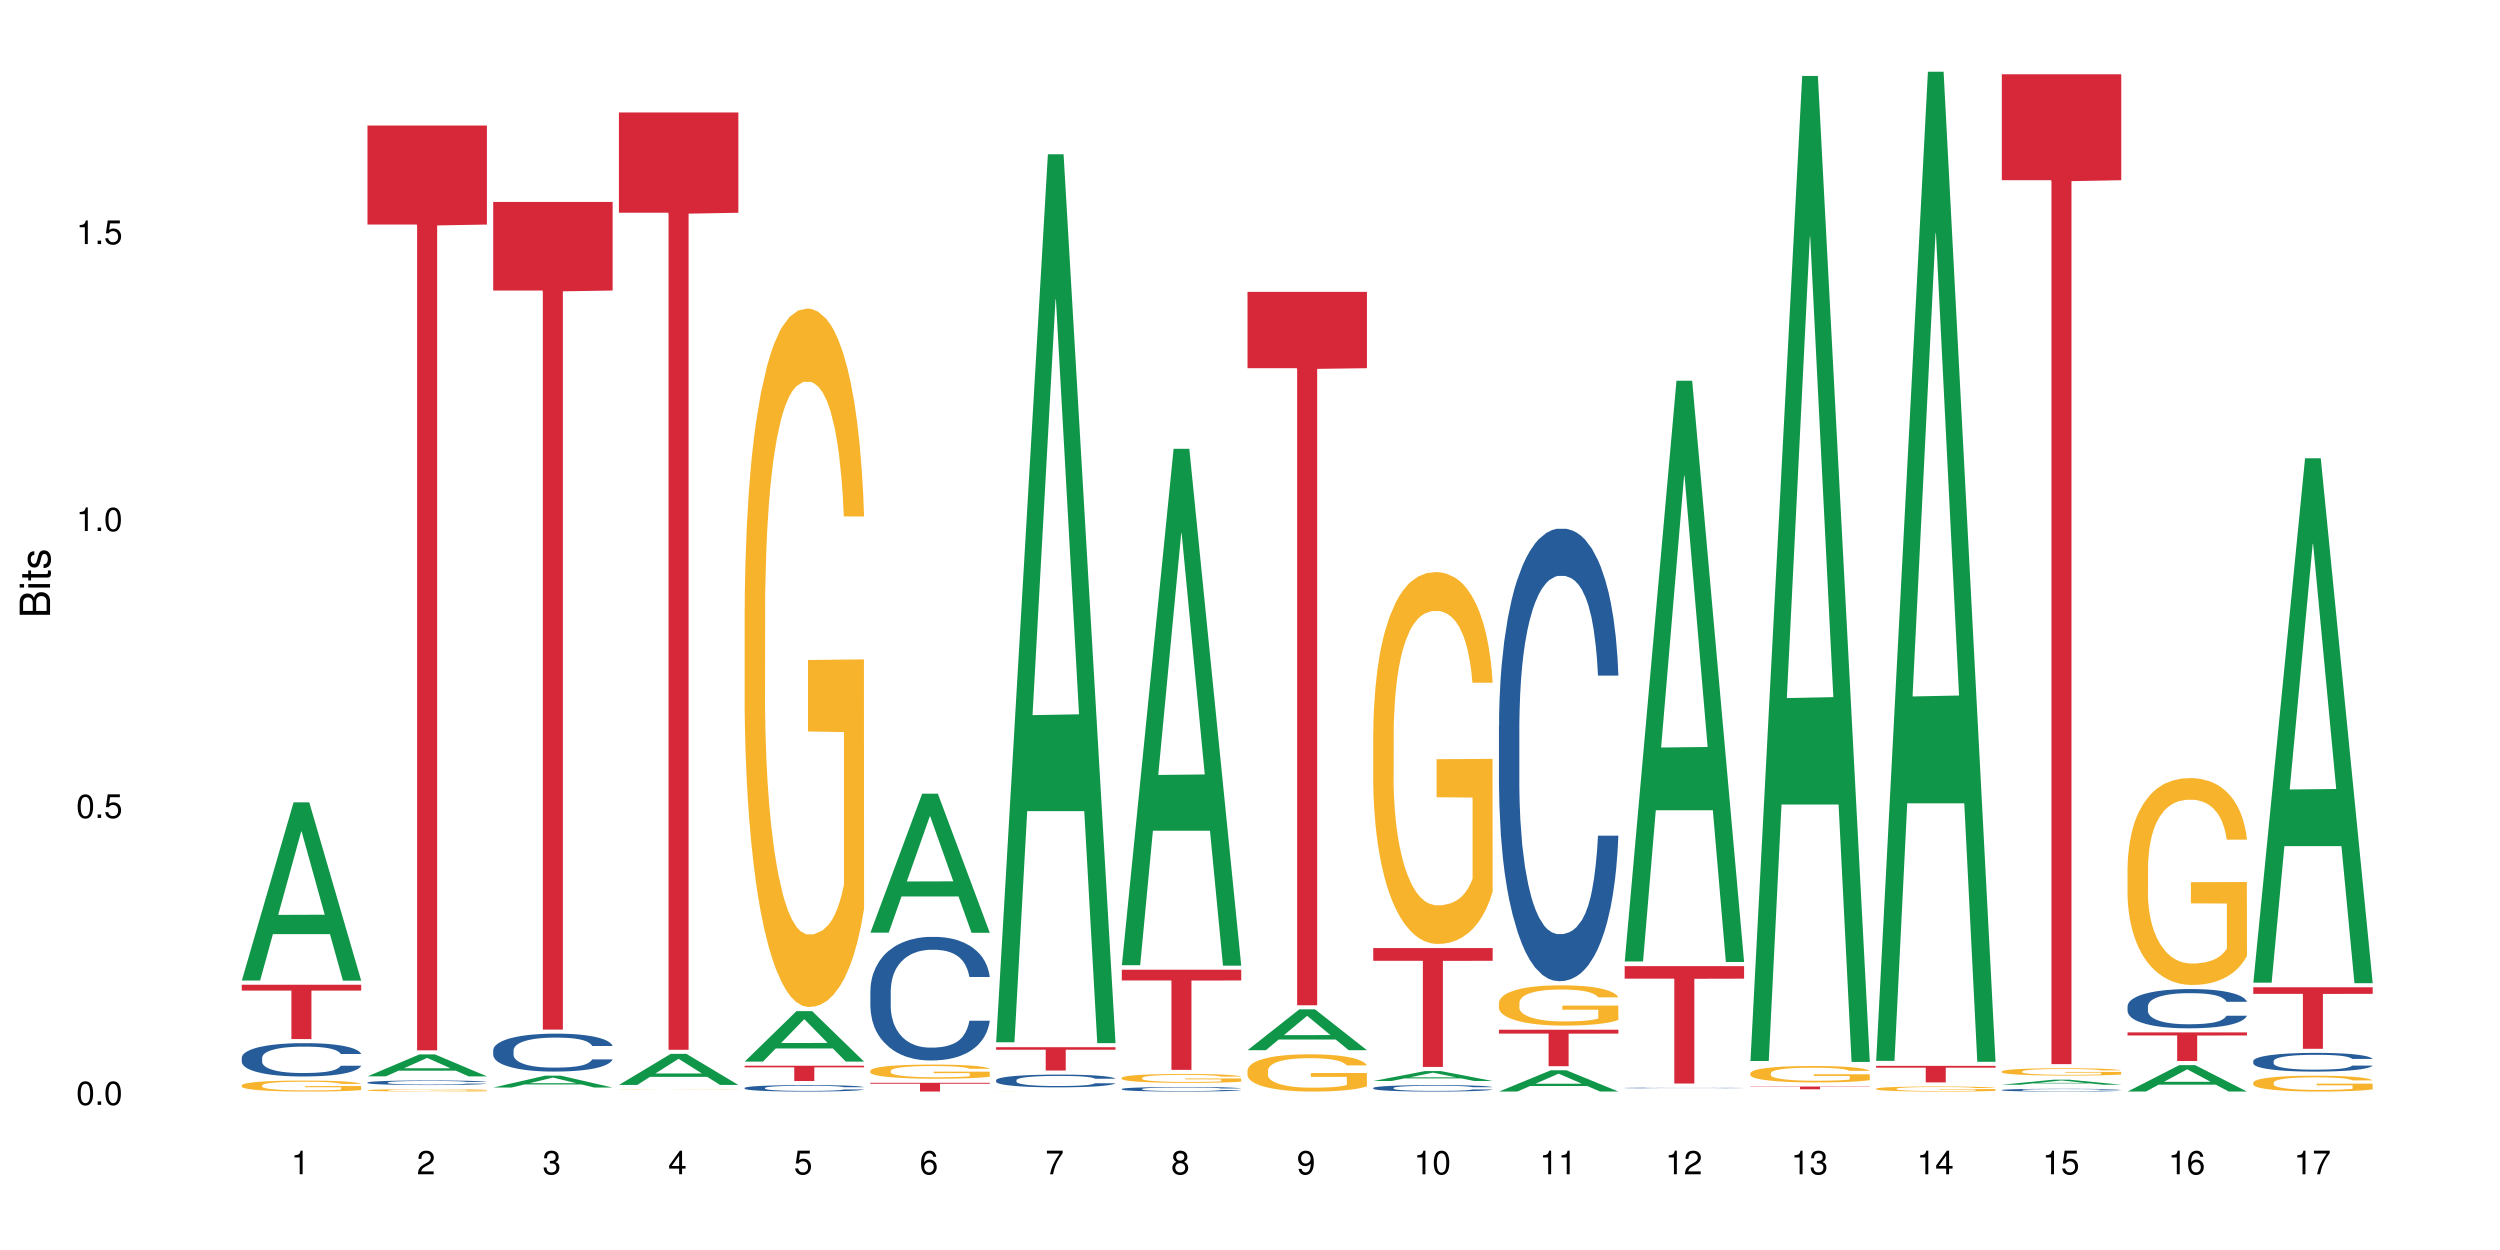 <?xml version="1.0" encoding="UTF-8"?>
<svg xmlns="http://www.w3.org/2000/svg" xmlns:xlink="http://www.w3.org/1999/xlink" width="720pt" height="360pt" viewBox="0 0 720 360" version="1.1">
<defs>
<g>
<symbol overflow="visible" id="glyph0-0">
<path style="stroke:none;" d=""/>
</symbol>
<symbol overflow="visible" id="glyph0-1">
<path style="stroke:none;" d="M 2.641 -6.797 C 2 -6.797 1.422 -6.531 1.078 -6.047 C 0.641 -5.453 0.406 -4.547 0.406 -3.297 C 0.406 -1 1.188 0.219 2.641 0.219 C 4.078 0.219 4.859 -1 4.859 -3.234 C 4.859 -4.562 4.656 -5.438 4.203 -6.047 C 3.844 -6.531 3.281 -6.797 2.641 -6.797 Z M 2.641 -6.047 C 3.547 -6.047 4 -5.125 4 -3.312 C 4 -1.375 3.562 -0.484 2.625 -0.484 C 1.734 -0.484 1.281 -1.422 1.281 -3.281 C 1.281 -5.141 1.734 -6.047 2.641 -6.047 Z M 2.641 -6.047 "/>
</symbol>
<symbol overflow="visible" id="glyph0-2">
<path style="stroke:none;" d="M 1.828 -1 L 0.828 -1 L 0.828 0 L 1.828 0 Z M 1.828 -1 "/>
</symbol>
<symbol overflow="visible" id="glyph0-3">
<path style="stroke:none;" d="M 4.562 -6.797 L 1.062 -6.797 L 0.547 -3.094 L 1.328 -3.094 C 1.719 -3.562 2.047 -3.734 2.578 -3.734 C 3.484 -3.734 4.062 -3.109 4.062 -2.094 C 4.062 -1.125 3.484 -0.531 2.578 -0.531 C 1.828 -0.531 1.375 -0.906 1.188 -1.672 L 0.328 -1.672 C 0.453 -1.109 0.547 -0.844 0.75 -0.594 C 1.125 -0.078 1.828 0.219 2.594 0.219 C 3.969 0.219 4.922 -0.781 4.922 -2.219 C 4.922 -3.562 4.031 -4.484 2.719 -4.484 C 2.25 -4.484 1.859 -4.359 1.469 -4.062 L 1.734 -5.969 L 4.562 -5.969 Z M 4.562 -6.797 "/>
</symbol>
<symbol overflow="visible" id="glyph0-4">
<path style="stroke:none;" d="M 2.484 -4.844 L 2.484 0 L 3.328 0 L 3.328 -6.797 L 2.766 -6.797 C 2.469 -5.75 2.281 -5.609 0.984 -5.453 L 0.984 -4.844 Z M 2.484 -4.844 "/>
</symbol>
<symbol overflow="visible" id="glyph0-5">
<path style="stroke:none;" d="M 4.859 -0.828 L 1.281 -0.828 C 1.359 -1.391 1.672 -1.75 2.5 -2.234 L 3.469 -2.75 C 4.406 -3.266 4.906 -3.969 4.906 -4.812 C 4.906 -5.375 4.672 -5.906 4.266 -6.266 C 3.859 -6.625 3.375 -6.797 2.719 -6.797 C 1.859 -6.797 1.219 -6.5 0.844 -5.922 C 0.609 -5.562 0.5 -5.125 0.484 -4.438 L 1.328 -4.438 C 1.359 -4.906 1.406 -5.188 1.531 -5.406 C 1.75 -5.812 2.188 -6.062 2.703 -6.062 C 3.469 -6.062 4.031 -5.516 4.031 -4.781 C 4.031 -4.25 3.719 -3.797 3.125 -3.438 L 2.234 -2.938 C 0.812 -2.141 0.406 -1.5 0.328 0 L 4.859 0 Z M 4.859 -0.828 "/>
</symbol>
<symbol overflow="visible" id="glyph0-6">
<path style="stroke:none;" d="M 2.125 -3.125 L 2.578 -3.125 C 3.516 -3.125 3.984 -2.703 3.984 -1.891 C 3.984 -1.031 3.469 -0.531 2.578 -0.531 C 1.656 -0.531 1.203 -0.984 1.156 -1.969 L 0.312 -1.969 C 0.344 -1.422 0.438 -1.078 0.609 -0.766 C 0.953 -0.109 1.625 0.219 2.547 0.219 C 3.953 0.219 4.859 -0.609 4.859 -1.906 C 4.859 -2.766 4.516 -3.25 3.703 -3.516 C 4.344 -3.766 4.656 -4.25 4.656 -4.938 C 4.656 -6.109 3.875 -6.797 2.578 -6.797 C 1.203 -6.797 0.484 -6.047 0.453 -4.609 L 1.297 -4.609 C 1.312 -5.016 1.344 -5.25 1.453 -5.453 C 1.641 -5.828 2.062 -6.062 2.594 -6.062 C 3.344 -6.062 3.797 -5.625 3.797 -4.906 C 3.797 -4.422 3.609 -4.141 3.25 -3.984 C 3.016 -3.891 2.719 -3.844 2.125 -3.844 Z M 2.125 -3.125 "/>
</symbol>
<symbol overflow="visible" id="glyph0-7">
<path style="stroke:none;" d="M 3.141 -1.625 L 3.141 0 L 3.984 0 L 3.984 -1.625 L 4.984 -1.625 L 4.984 -2.391 L 3.984 -2.391 L 3.984 -6.797 L 3.359 -6.797 L 0.266 -2.516 L 0.266 -1.625 Z M 3.141 -2.391 L 1 -2.391 L 3.141 -5.359 Z M 3.141 -2.391 "/>
</symbol>
<symbol overflow="visible" id="glyph0-8">
<path style="stroke:none;" d="M 4.781 -5.031 C 4.609 -6.141 3.891 -6.797 2.844 -6.797 C 2.094 -6.797 1.422 -6.438 1.031 -5.828 C 0.609 -5.172 0.406 -4.344 0.406 -3.094 C 0.406 -1.953 0.578 -1.234 0.984 -0.625 C 1.359 -0.078 1.953 0.219 2.703 0.219 C 3.984 0.219 4.922 -0.734 4.922 -2.078 C 4.922 -3.344 4.062 -4.234 2.844 -4.234 C 2.172 -4.234 1.641 -3.969 1.281 -3.469 C 1.281 -5.125 1.828 -6.047 2.797 -6.047 C 3.391 -6.047 3.797 -5.672 3.938 -5.031 Z M 2.734 -3.484 C 3.547 -3.484 4.062 -2.922 4.062 -2 C 4.062 -1.156 3.484 -0.531 2.703 -0.531 C 1.922 -0.531 1.328 -1.188 1.328 -2.047 C 1.328 -2.891 1.906 -3.484 2.734 -3.484 Z M 2.734 -3.484 "/>
</symbol>
<symbol overflow="visible" id="glyph0-9">
<path style="stroke:none;" d="M 4.984 -6.797 L 0.438 -6.797 L 0.438 -5.969 L 4.109 -5.969 C 2.5 -3.656 1.828 -2.234 1.328 0 L 2.219 0 C 2.594 -2.172 3.453 -4.047 4.984 -6.094 Z M 4.984 -6.797 "/>
</symbol>
<symbol overflow="visible" id="glyph0-10">
<path style="stroke:none;" d="M 3.75 -3.578 C 4.453 -4 4.688 -4.344 4.688 -4.984 C 4.688 -6.047 3.844 -6.797 2.641 -6.797 C 1.438 -6.797 0.594 -6.047 0.594 -4.984 C 0.594 -4.359 0.828 -4.016 1.516 -3.578 C 0.734 -3.203 0.359 -2.641 0.359 -1.891 C 0.359 -0.641 1.297 0.219 2.641 0.219 C 3.984 0.219 4.922 -0.641 4.922 -1.875 C 4.922 -2.641 4.531 -3.203 3.75 -3.578 Z M 2.641 -6.047 C 3.359 -6.047 3.812 -5.625 3.812 -4.969 C 3.812 -4.344 3.344 -3.922 2.641 -3.922 C 1.922 -3.922 1.453 -4.344 1.453 -4.984 C 1.453 -5.625 1.922 -6.047 2.641 -6.047 Z M 2.641 -3.203 C 3.484 -3.203 4.062 -2.672 4.062 -1.875 C 4.062 -1.062 3.484 -0.531 2.625 -0.531 C 1.797 -0.531 1.219 -1.078 1.219 -1.875 C 1.219 -2.672 1.797 -3.203 2.641 -3.203 Z M 2.641 -3.203 "/>
</symbol>
<symbol overflow="visible" id="glyph0-11">
<path style="stroke:none;" d="M 0.516 -1.547 C 0.672 -0.438 1.406 0.219 2.438 0.219 C 3.188 0.219 3.859 -0.141 4.266 -0.75 C 4.688 -1.406 4.891 -2.25 4.891 -3.484 C 4.891 -4.625 4.703 -5.359 4.312 -5.953 C 3.938 -6.5 3.344 -6.797 2.594 -6.797 C 1.297 -6.797 0.359 -5.844 0.359 -4.516 C 0.359 -3.25 1.234 -2.344 2.453 -2.344 C 3.094 -2.344 3.562 -2.578 4.016 -3.109 C 4 -1.453 3.469 -0.531 2.5 -0.531 C 1.906 -0.531 1.484 -0.906 1.359 -1.547 Z M 2.578 -6.062 C 3.375 -6.062 3.969 -5.406 3.969 -4.531 C 3.969 -3.688 3.375 -3.094 2.547 -3.094 C 1.734 -3.094 1.234 -3.672 1.234 -4.578 C 1.234 -5.438 1.797 -6.062 2.578 -6.062 Z M 2.578 -6.062 "/>
</symbol>
<symbol overflow="visible" id="glyph1-0">
<path style="stroke:none;" d=""/>
</symbol>
<symbol overflow="visible" id="glyph1-1">
<path style="stroke:none;" d="M 0 -0.953 L 0 -4.891 C 0 -5.719 -0.234 -6.344 -0.734 -6.797 C -1.188 -7.234 -1.812 -7.469 -2.5 -7.469 C -3.547 -7.469 -4.188 -7 -4.625 -5.875 C -4.984 -6.672 -5.641 -7.094 -6.531 -7.094 C -7.156 -7.094 -7.734 -6.859 -8.141 -6.391 C -8.562 -5.938 -8.75 -5.344 -8.75 -4.5 L -8.75 -0.953 Z M -4.984 -2.062 L -7.766 -2.062 L -7.766 -4.219 C -7.766 -4.844 -7.688 -5.203 -7.453 -5.5 C -7.219 -5.812 -6.859 -5.969 -6.375 -5.969 C -5.906 -5.969 -5.531 -5.812 -5.297 -5.5 C -5.062 -5.203 -4.984 -4.844 -4.984 -4.219 Z M -0.984 -2.062 L -4 -2.062 L -4 -4.781 C -4 -5.328 -3.859 -5.688 -3.578 -5.953 C -3.297 -6.219 -2.922 -6.359 -2.484 -6.359 C -2.062 -6.359 -1.688 -6.219 -1.406 -5.953 C -1.109 -5.688 -0.984 -5.328 -0.984 -4.781 Z M -0.984 -2.062 "/>
</symbol>
<symbol overflow="visible" id="glyph1-2">
<path style="stroke:none;" d="M -6.281 -1.797 L -6.281 -0.797 L 0 -0.797 L 0 -1.797 Z M -8.75 -1.797 L -8.75 -0.797 L -7.484 -0.797 L -7.484 -1.797 Z M -8.75 -1.797 "/>
</symbol>
<symbol overflow="visible" id="glyph1-3">
<path style="stroke:none;" d="M -6.281 -3.047 L -6.281 -2.016 L -8.016 -2.016 L -8.016 -1.016 L -6.281 -1.016 L -6.281 -0.172 L -5.469 -0.172 L -5.469 -1.016 L -0.719 -1.016 C -0.078 -1.016 0.281 -1.453 0.281 -2.234 C 0.281 -2.469 0.25 -2.719 0.188 -3.047 L -0.641 -3.047 C -0.609 -2.922 -0.594 -2.766 -0.594 -2.562 C -0.594 -2.141 -0.719 -2.016 -1.156 -2.016 L -5.469 -2.016 L -5.469 -3.047 Z M -6.281 -3.047 "/>
</symbol>
<symbol overflow="visible" id="glyph1-4">
<path style="stroke:none;" d="M -4.531 -5.25 C -5.766 -5.25 -6.469 -4.422 -6.469 -2.969 C -6.469 -1.516 -5.719 -0.562 -4.547 -0.562 C -3.562 -0.562 -3.094 -1.062 -2.734 -2.562 L -2.516 -3.484 C -2.344 -4.188 -2.094 -4.469 -1.625 -4.469 C -1.047 -4.469 -0.641 -3.875 -0.641 -3 C -0.641 -2.453 -0.797 -2 -1.062 -1.75 C -1.25 -1.594 -1.422 -1.531 -1.875 -1.469 L -1.875 -0.406 C -0.422 -0.453 0.281 -1.266 0.281 -2.922 C 0.281 -4.5 -0.5 -5.516 -1.719 -5.516 C -2.656 -5.516 -3.172 -4.984 -3.469 -3.734 L -3.703 -2.766 C -3.891 -1.953 -4.156 -1.609 -4.594 -1.609 C -5.172 -1.609 -5.547 -2.125 -5.547 -2.938 C -5.547 -3.75 -5.203 -4.172 -4.531 -4.203 Z M -4.531 -5.25 "/>
</symbol>
</g>
</defs>
<g id="surface25232">
<rect x="0" y="0" width="720" height="360" style="fill:rgb(100%,100%,100%);fill-opacity:1;stroke:none;"/>
<path style=" stroke:none;fill-rule:nonzero;fill:rgb(6.275%,58.824%,28.235%);fill-opacity:1;" d="M 69.629 282.387 L 69.668 282.336 L 84.551 231.078 L 89.07 231.078 L 104.027 282.434 L 98.77 282.434 L 95.023 269.027 L 78.598 269.027 L 74.922 282.387 L 69.629 282.387 L 80.176 263.484 L 93.516 263.434 L 86.863 239.469 L 86.789 239.422 L 86.719 239.566 L 80.141 263.434 L 80.176 263.484 Z M 69.629 282.387 "/>
<path style=" stroke:none;fill-rule:nonzero;fill:rgb(14.51%,36.078%,60%);fill-opacity:1;" d="M 69.629 304.605 L 69.672 304.598 L 69.672 304.387 L 69.797 304.055 L 70.09 303.633 L 70.383 303.344 L 71.141 302.824 L 72.188 302.324 L 73.277 301.941 L 74.074 301.711 L 74.789 301.535 L 76.426 301.211 L 77.473 301.047 L 78.605 300.898 L 79.992 300.746 L 80.996 300.66 L 83.262 300.52 L 84.941 300.457 L 86.242 300.434 L 89.051 300.434 L 90.73 300.469 L 91.945 300.512 L 93.289 300.582 L 94.422 300.66 L 96.391 300.852 L 98.152 301.098 L 98.949 301.238 L 100.207 301.512 L 101.172 301.773 L 101.844 302 L 102.602 302.324 L 103.27 302.719 L 103.773 303.168 L 104.027 303.543 L 98.152 303.543 L 97.859 303.195 L 97.523 302.922 L 96.895 302.562 L 96.266 302.309 L 95.387 302.055 L 94.586 301.887 L 93.496 301.723 L 92.531 301.617 L 91.527 301.535 L 90.562 301.484 L 88.715 301.434 L 86.574 301.434 L 85.777 301.449 L 84.145 301.52 L 83.262 301.582 L 82.004 301.703 L 81.121 301.816 L 80.074 301.992 L 79.359 302.141 L 78.48 302.371 L 77.852 302.57 L 77.137 302.859 L 76.719 303.078 L 76.34 303.324 L 76.004 303.613 L 75.754 303.922 L 75.586 304.246 L 75.5 304.562 L 75.5 305.922 L 75.586 306.238 L 75.797 306.605 L 76.34 307.141 L 77.137 307.605 L 78.062 307.973 L 78.941 308.234 L 79.445 308.359 L 80.117 308.5 L 81.164 308.676 L 82.676 308.848 L 83.555 308.918 L 84.898 308.988 L 86.281 309.023 L 88.129 309.023 L 89.766 308.988 L 90.855 308.945 L 91.988 308.875 L 93.539 308.727 L 94.504 308.586 L 95.344 308.418 L 95.973 308.254 L 96.391 308.113 L 97.02 307.84 L 97.523 307.543 L 97.902 307.234 L 98.152 306.938 L 104.027 306.938 L 103.773 307.289 L 103.398 307.629 L 103.02 307.887 L 102.434 308.191 L 101.762 308.465 L 100.797 308.77 L 100 308.973 L 98.949 309.191 L 97.984 309.359 L 96.938 309.508 L 95.387 309.684 L 94.379 309.77 L 93.289 309.848 L 91.988 309.918 L 90.352 309.98 L 88.59 310.016 L 86.953 310.023 L 85.191 310.008 L 83.891 309.973 L 82.172 309.895 L 80.031 309.734 L 78.48 309.566 L 77.266 309.402 L 76.215 309.227 L 75.039 308.988 L 73.531 308.605 L 72.609 308.305 L 71.977 308.059 L 71.266 307.719 L 70.762 307.41 L 70.176 306.922 L 69.754 306.297 L 69.629 305.816 Z M 69.629 304.605 "/>
<path style=" stroke:none;fill-rule:nonzero;fill:rgb(96.863%,70.196%,16.863%);fill-opacity:1;" d="M 69.629 312.559 L 69.672 312.559 L 69.672 312.5 L 69.84 312.371 L 70.258 312.191 L 70.805 312.043 L 71.391 311.926 L 71.77 311.867 L 72.398 311.781 L 72.941 311.715 L 74.328 311.586 L 76.09 311.465 L 77.055 311.41 L 78.145 311.363 L 79.695 311.309 L 80.41 311.289 L 82.59 311.242 L 85.066 311.211 L 87.793 311.203 L 89.051 311.207 L 90.77 311.219 L 93.121 311.25 L 94.461 311.277 L 95.512 311.309 L 96.602 311.344 L 97.945 311.402 L 99.203 311.473 L 100.207 311.543 L 101.215 311.629 L 102.055 311.723 L 102.766 311.824 L 103.398 311.945 L 103.773 312.047 L 104.027 312.148 L 98.195 312.148 L 97.859 312.047 L 97.48 311.969 L 96.852 311.871 L 96.223 311.801 L 95.594 311.746 L 94.422 311.672 L 93.414 311.625 L 92.156 311.586 L 90.938 311.559 L 89.555 311.543 L 88.715 311.535 L 86.492 311.535 L 84.48 311.555 L 83.305 311.578 L 82.465 311.602 L 81.289 311.645 L 80.578 311.68 L 80.156 311.703 L 78.898 311.793 L 78.062 311.875 L 77.598 311.93 L 77.012 312.016 L 76.594 312.094 L 76.133 312.211 L 75.879 312.297 L 75.543 312.492 L 75.5 313.016 L 75.629 313.125 L 75.879 313.242 L 76.215 313.348 L 76.719 313.457 L 77.223 313.539 L 78.102 313.652 L 78.859 313.73 L 79.445 313.777 L 80.578 313.855 L 81.039 313.883 L 82.129 313.934 L 83.262 313.973 L 84.645 314.008 L 85.695 314.027 L 87.371 314.039 L 89.512 314.039 L 92.027 314.023 L 93.625 314 L 94.715 313.977 L 95.426 313.957 L 96.309 313.926 L 96.938 313.895 L 97.523 313.863 L 98.238 313.816 L 98.238 313.125 L 87.875 313.121 L 87.875 312.797 L 103.984 312.793 L 104.027 313.926 L 103.145 314.004 L 102.055 314.078 L 101.004 314.137 L 99.914 314.188 L 98.363 314.242 L 97.105 314.273 L 95.176 314.316 L 93.414 314.34 L 91.566 314.359 L 89.934 314.367 L 88.004 314.371 L 86.281 314.363 L 84.438 314.348 L 82.969 314.324 L 81.625 314.297 L 80.285 314.258 L 78.605 314.195 L 77.516 314.148 L 76.383 314.086 L 75.25 314.016 L 74.242 313.938 L 73.574 313.875 L 72.902 313.809 L 72.188 313.719 L 71.516 313.621 L 71.012 313.531 L 70.551 313.43 L 70.215 313.336 L 69.883 313.207 L 69.715 313.102 L 69.629 313.012 Z M 69.629 312.559 "/>
<path style=" stroke:none;fill-rule:nonzero;fill:rgb(83.922%,15.686%,22.353%);fill-opacity:1;" d="M 69.629 283.613 L 104.027 283.613 L 104.027 285.289 L 89.691 285.301 L 89.691 299.254 L 83.922 299.254 L 83.922 285.316 L 83.84 285.289 L 69.629 285.289 Z M 69.629 283.613 "/>
<path style=" stroke:none;fill-rule:nonzero;fill:rgb(6.275%,58.824%,28.235%);fill-opacity:1;" d="M 105.836 309.988 L 105.871 309.984 L 120.758 303.676 L 125.277 303.676 L 140.234 309.996 L 134.977 309.996 L 131.23 308.344 L 114.805 308.344 L 111.129 309.988 L 105.836 309.988 L 116.383 307.664 L 129.723 307.656 L 123.07 304.707 L 122.996 304.703 L 122.926 304.719 L 116.348 307.656 L 116.383 307.664 Z M 105.836 309.988 "/>
<path style=" stroke:none;fill-rule:nonzero;fill:rgb(14.51%,36.078%,60%);fill-opacity:1;" d="M 105.836 311.75 L 105.879 311.75 L 105.879 311.719 L 106.004 311.672 L 106.297 311.617 L 106.59 311.574 L 107.348 311.504 L 108.395 311.438 L 109.484 311.383 L 110.281 311.352 L 110.996 311.328 L 112.633 311.281 L 113.68 311.258 L 114.812 311.238 L 116.195 311.219 L 117.203 311.207 L 119.469 311.188 L 121.148 311.18 L 122.449 311.176 L 125.258 311.176 L 126.938 311.18 L 128.152 311.188 L 129.496 311.195 L 130.629 311.207 L 132.598 311.234 L 134.359 311.266 L 135.156 311.285 L 136.414 311.324 L 137.379 311.359 L 138.051 311.391 L 138.809 311.438 L 139.477 311.488 L 139.98 311.551 L 140.234 311.602 L 134.359 311.602 L 134.066 311.555 L 133.73 311.52 L 133.102 311.469 L 132.473 311.434 L 131.59 311.398 L 130.793 311.375 L 129.703 311.352 L 128.738 311.34 L 127.734 311.328 L 126.77 311.32 L 124.922 311.312 L 122.781 311.312 L 121.984 311.316 L 120.352 311.324 L 119.469 311.332 L 118.211 311.352 L 117.328 311.367 L 116.281 311.391 L 115.566 311.41 L 114.688 311.441 L 114.059 311.469 L 113.344 311.508 L 112.926 311.539 L 112.547 311.574 L 112.211 311.613 L 111.961 311.656 L 111.793 311.699 L 111.707 311.742 L 111.707 311.93 L 111.793 311.973 L 112.004 312.023 L 112.547 312.098 L 113.344 312.164 L 114.27 312.215 L 115.148 312.25 L 115.652 312.266 L 116.324 312.285 L 117.371 312.309 L 118.883 312.332 L 119.762 312.344 L 121.105 312.352 L 122.488 312.359 L 124.336 312.359 L 125.973 312.352 L 127.062 312.348 L 128.195 312.336 L 129.746 312.316 L 130.711 312.297 L 131.551 312.273 L 132.18 312.25 L 132.598 312.23 L 133.227 312.195 L 133.73 312.152 L 134.109 312.113 L 134.359 312.07 L 140.234 312.07 L 139.98 312.117 L 139.605 312.168 L 139.227 312.199 L 138.641 312.242 L 137.969 312.281 L 137.004 312.324 L 136.207 312.352 L 135.156 312.383 L 134.191 312.402 L 133.145 312.426 L 131.59 312.449 L 130.586 312.461 L 129.496 312.473 L 128.195 312.48 L 126.559 312.488 L 124.797 312.496 L 123.16 312.496 L 121.398 312.492 L 120.098 312.488 L 118.379 312.477 L 116.238 312.457 L 114.688 312.434 L 113.469 312.41 L 112.422 312.387 L 111.246 312.352 L 109.738 312.301 L 108.816 312.258 L 108.184 312.227 L 107.473 312.18 L 106.969 312.137 L 106.383 312.066 L 105.961 311.984 L 105.836 311.918 Z M 105.836 311.75 "/>
<path style=" stroke:none;fill-rule:nonzero;fill:rgb(96.863%,70.196%,16.863%);fill-opacity:1;" d="M 105.836 313.973 L 105.879 313.973 L 105.879 313.961 L 106.047 313.93 L 106.465 313.891 L 107.012 313.859 L 107.598 313.832 L 107.977 313.82 L 108.605 313.801 L 109.148 313.789 L 110.535 313.758 L 112.297 313.73 L 113.262 313.723 L 114.352 313.711 L 115.902 313.699 L 116.617 313.695 L 118.797 313.684 L 121.273 313.676 L 125.258 313.676 L 126.977 313.68 L 129.328 313.684 L 130.668 313.691 L 131.719 313.699 L 132.809 313.707 L 134.152 313.719 L 135.41 313.734 L 136.414 313.75 L 137.422 313.77 L 138.262 313.789 L 138.973 313.812 L 139.605 313.836 L 139.98 313.859 L 140.234 313.883 L 134.402 313.883 L 134.066 313.859 L 133.688 313.844 L 133.059 313.82 L 132.43 313.805 L 131.801 313.793 L 130.629 313.777 L 129.621 313.77 L 128.363 313.758 L 127.145 313.754 L 125.762 313.75 L 122.699 313.75 L 120.688 313.754 L 119.512 313.758 L 118.672 313.762 L 117.496 313.773 L 116.785 313.781 L 116.363 313.785 L 115.105 313.805 L 114.27 313.824 L 113.805 313.836 L 113.219 313.855 L 112.801 313.871 L 112.34 313.895 L 112.086 313.914 L 111.75 313.957 L 111.707 314.074 L 111.836 314.098 L 112.086 314.121 L 112.422 314.145 L 112.926 314.172 L 113.43 314.188 L 114.309 314.215 L 115.066 314.23 L 115.652 314.242 L 116.785 314.258 L 117.246 314.262 L 118.336 314.273 L 119.469 314.285 L 120.852 314.293 L 121.902 314.297 L 125.719 314.297 L 128.234 314.293 L 129.828 314.289 L 130.922 314.285 L 131.633 314.281 L 132.516 314.273 L 133.145 314.266 L 133.73 314.258 L 134.445 314.25 L 134.445 314.098 L 124.082 314.098 L 124.082 314.023 L 140.191 314.023 L 140.234 314.273 L 139.352 314.289 L 138.262 314.305 L 137.211 314.32 L 136.121 314.328 L 134.57 314.344 L 133.312 314.352 L 131.383 314.359 L 129.621 314.363 L 127.773 314.367 L 126.137 314.371 L 122.488 314.371 L 120.645 314.367 L 119.176 314.359 L 117.832 314.355 L 116.492 314.348 L 114.812 314.332 L 113.723 314.32 L 112.59 314.309 L 111.457 314.293 L 110.449 314.273 L 109.781 314.262 L 109.109 314.246 L 108.395 314.227 L 107.723 314.207 L 107.219 314.188 L 106.758 314.164 L 106.422 314.145 L 106.09 314.113 L 105.922 314.094 L 105.836 314.07 Z M 105.836 313.973 "/>
<path style=" stroke:none;fill-rule:nonzero;fill:rgb(83.922%,15.686%,22.353%);fill-opacity:1;" d="M 105.836 36.16 L 140.234 36.16 L 140.234 64.672 L 125.898 64.922 L 125.898 302.496 L 120.129 302.496 L 120.129 65.172 L 120.047 64.672 L 105.836 64.672 Z M 105.836 36.16 "/>
<path style=" stroke:none;fill-rule:nonzero;fill:rgb(6.275%,58.824%,28.235%);fill-opacity:1;" d="M 142.043 313.215 L 142.078 313.211 L 156.965 309.793 L 161.484 309.793 L 176.441 313.219 L 171.184 313.219 L 167.438 312.324 L 151.012 312.324 L 147.336 313.215 L 142.043 313.215 L 152.59 311.953 L 165.93 311.953 L 159.277 310.352 L 159.203 310.348 L 159.133 310.359 L 152.555 311.953 L 152.59 311.953 Z M 142.043 313.215 "/>
<path style=" stroke:none;fill-rule:nonzero;fill:rgb(14.51%,36.078%,60%);fill-opacity:1;" d="M 142.043 302.449 L 142.086 302.438 L 142.086 302.199 L 142.211 301.82 L 142.504 301.34 L 142.797 301.012 L 143.555 300.422 L 144.602 299.855 L 145.691 299.414 L 146.488 299.156 L 147.203 298.957 L 148.84 298.586 L 149.887 298.398 L 151.02 298.23 L 152.402 298.059 L 153.41 297.961 L 155.676 297.801 L 157.355 297.73 L 158.652 297.699 L 161.465 297.699 L 163.145 297.738 L 164.359 297.789 L 165.703 297.871 L 166.832 297.961 L 168.805 298.18 L 170.566 298.457 L 171.363 298.617 L 172.621 298.926 L 173.586 299.227 L 174.258 299.484 L 175.012 299.855 L 175.684 300.305 L 176.188 300.812 L 176.441 301.242 L 170.566 301.242 L 170.273 300.844 L 169.938 300.531 L 169.309 300.125 L 168.68 299.836 L 167.797 299.547 L 167 299.355 L 165.91 299.168 L 164.945 299.047 L 163.941 298.957 L 162.977 298.898 L 161.129 298.836 L 158.988 298.836 L 158.191 298.855 L 156.559 298.938 L 155.676 299.008 L 154.418 299.145 L 153.535 299.277 L 152.488 299.477 L 151.773 299.645 L 150.895 299.906 L 150.266 300.133 L 149.551 300.465 L 149.133 300.711 L 148.754 300.992 L 148.418 301.32 L 148.168 301.672 L 148 302.039 L 147.914 302.398 L 147.914 303.945 L 148 304.305 L 148.211 304.723 L 148.754 305.332 L 149.551 305.859 L 150.473 306.277 L 151.355 306.578 L 151.859 306.719 L 152.531 306.875 L 153.578 307.078 L 155.09 307.277 L 155.969 307.355 L 157.312 307.434 L 158.695 307.477 L 160.543 307.477 L 162.18 307.434 L 163.27 307.387 L 164.402 307.305 L 165.953 307.137 L 166.918 306.977 L 167.758 306.785 L 168.387 306.598 L 168.805 306.438 L 169.434 306.129 L 169.938 305.789 L 170.316 305.441 L 170.566 305.102 L 176.441 305.102 L 176.188 305.5 L 175.812 305.891 L 175.434 306.18 L 174.848 306.527 L 174.176 306.836 L 173.211 307.188 L 172.414 307.414 L 171.363 307.664 L 170.398 307.855 L 169.352 308.023 L 167.797 308.223 L 166.793 308.324 L 165.703 308.414 L 164.402 308.492 L 162.766 308.562 L 161.004 308.602 L 159.367 308.613 L 157.605 308.594 L 156.305 308.551 L 154.586 308.461 L 152.445 308.285 L 150.895 308.094 L 149.676 307.902 L 148.629 307.703 L 147.453 307.434 L 145.945 306.996 L 145.02 306.656 L 144.391 306.379 L 143.68 305.988 L 143.176 305.641 L 142.59 305.082 L 142.168 304.375 L 142.043 303.824 Z M 142.043 302.449 "/>
<path style=" stroke:none;fill-rule:nonzero;fill:rgb(83.922%,15.686%,22.353%);fill-opacity:1;" d="M 142.043 58.16 L 176.441 58.16 L 176.441 83.676 L 162.105 83.898 L 162.105 296.52 L 156.336 296.52 L 156.336 84.121 L 156.254 83.676 L 142.043 83.676 Z M 142.043 58.16 "/>
<path style=" stroke:none;fill-rule:nonzero;fill:rgb(6.275%,58.824%,28.235%);fill-opacity:1;" d="M 178.25 312.461 L 178.285 312.453 L 193.172 303.516 L 197.691 303.516 L 212.648 312.469 L 207.391 312.469 L 203.645 310.133 L 187.219 310.133 L 183.543 312.461 L 178.25 312.461 L 188.797 309.164 L 202.137 309.156 L 195.484 304.977 L 195.41 304.969 L 195.34 304.992 L 188.762 309.156 L 188.797 309.164 Z M 178.25 312.461 "/>
<path style=" stroke:none;fill-rule:nonzero;fill:rgb(96.863%,70.196%,16.863%);fill-opacity:1;" d="M 178.25 313.688 L 178.293 313.688 L 178.293 313.684 L 178.461 313.684 L 178.879 313.676 L 179.426 313.672 L 180.012 313.668 L 180.391 313.668 L 181.02 313.664 L 181.562 313.664 L 182.949 313.66 L 184.711 313.656 L 185.676 313.656 L 186.766 313.652 L 191.211 313.652 L 193.688 313.648 L 199.391 313.648 L 201.742 313.652 L 205.223 313.652 L 206.562 313.656 L 207.824 313.656 L 208.828 313.66 L 209.836 313.66 L 210.676 313.664 L 211.387 313.668 L 212.016 313.672 L 212.395 313.672 L 212.648 313.676 L 206.816 313.676 L 206.48 313.672 L 206.102 313.672 L 205.473 313.668 L 204.844 313.668 L 204.215 313.664 L 203.039 313.664 L 202.035 313.66 L 189.91 313.66 L 189.199 313.664 L 188.777 313.664 L 187.52 313.668 L 186.219 313.668 L 185.633 313.672 L 185.215 313.676 L 184.754 313.676 L 184.5 313.68 L 184.164 313.684 L 184.121 313.699 L 184.25 313.703 L 184.5 313.707 L 184.836 313.707 L 185.844 313.715 L 186.723 313.719 L 187.48 313.719 L 188.066 313.723 L 189.66 313.723 L 190.75 313.727 L 204.93 313.727 L 205.559 313.723 L 206.859 313.723 L 206.859 313.703 L 196.496 313.703 L 196.496 313.695 L 212.605 313.695 L 212.648 313.727 L 211.766 313.727 L 210.676 313.73 L 208.535 313.73 L 206.984 313.734 L 203.797 313.734 L 202.035 313.738 L 193.059 313.738 L 191.59 313.734 L 188.906 313.734 L 187.227 313.73 L 185.004 313.73 L 183.871 313.727 L 182.863 313.727 L 182.191 313.723 L 181.523 313.723 L 180.809 313.719 L 180.137 313.715 L 179.633 313.715 L 179.172 313.711 L 178.5 313.703 L 178.336 313.703 L 178.25 313.699 Z M 178.25 313.688 "/>
<path style=" stroke:none;fill-rule:nonzero;fill:rgb(83.922%,15.686%,22.353%);fill-opacity:1;" d="M 178.25 32.383 L 212.648 32.383 L 212.648 61.277 L 198.312 61.531 L 198.312 302.336 L 192.543 302.336 L 192.543 61.785 L 192.461 61.277 L 178.25 61.277 Z M 178.25 32.383 "/>
<path style=" stroke:none;fill-rule:nonzero;fill:rgb(6.275%,58.824%,28.235%);fill-opacity:1;" d="M 214.457 305.734 L 214.492 305.723 L 229.379 291.207 L 233.898 291.207 L 248.855 305.75 L 243.598 305.75 L 239.852 301.953 L 223.422 301.953 L 219.75 305.734 L 214.457 305.734 L 225.004 300.383 L 238.344 300.371 L 231.691 293.582 L 231.617 293.57 L 231.547 293.609 L 224.969 300.371 L 225.004 300.383 Z M 214.457 305.734 "/>
<path style=" stroke:none;fill-rule:nonzero;fill:rgb(14.51%,36.078%,60%);fill-opacity:1;" d="M 214.457 313.316 L 214.5 313.316 L 214.5 313.277 L 214.625 313.211 L 214.918 313.129 L 215.211 313.074 L 215.969 312.973 L 217.016 312.875 L 218.105 312.801 L 218.902 312.758 L 219.617 312.723 L 221.254 312.66 L 222.301 312.625 L 223.434 312.598 L 224.816 312.57 L 225.824 312.551 L 228.09 312.523 L 229.77 312.512 L 231.066 312.508 L 233.879 312.508 L 235.555 312.516 L 236.773 312.523 L 238.117 312.535 L 239.246 312.551 L 241.219 312.59 L 242.98 312.637 L 243.777 312.664 L 245.035 312.719 L 246 312.77 L 246.672 312.812 L 247.426 312.875 L 248.098 312.953 L 248.602 313.039 L 248.855 313.113 L 242.98 313.113 L 242.688 313.043 L 242.352 312.992 L 241.723 312.922 L 241.094 312.871 L 240.211 312.824 L 239.414 312.789 L 238.324 312.758 L 237.359 312.738 L 236.352 312.723 L 235.391 312.711 L 233.543 312.703 L 230.605 312.703 L 228.973 312.719 L 228.09 312.73 L 226.832 312.754 L 225.949 312.777 L 224.902 312.809 L 224.188 312.84 L 223.309 312.883 L 222.68 312.922 L 221.965 312.98 L 221.547 313.023 L 221.168 313.07 L 220.832 313.125 L 220.582 313.184 L 220.414 313.25 L 220.328 313.309 L 220.328 313.574 L 220.414 313.637 L 220.625 313.707 L 221.168 313.809 L 221.965 313.902 L 222.887 313.973 L 223.77 314.023 L 224.273 314.047 L 224.945 314.074 L 225.992 314.109 L 227.504 314.141 L 228.383 314.156 L 229.727 314.168 L 231.109 314.176 L 232.957 314.176 L 234.59 314.168 L 235.684 314.16 L 236.816 314.148 L 238.367 314.117 L 239.332 314.09 L 240.172 314.059 L 240.801 314.027 L 241.219 314 L 241.848 313.945 L 242.352 313.887 L 242.73 313.828 L 242.98 313.77 L 248.855 313.77 L 248.602 313.84 L 248.223 313.906 L 247.848 313.953 L 247.258 314.016 L 246.59 314.066 L 245.625 314.129 L 244.828 314.168 L 243.777 314.207 L 242.812 314.242 L 241.766 314.27 L 240.211 314.305 L 239.207 314.32 L 238.117 314.336 L 236.816 314.352 L 235.18 314.363 L 233.418 314.367 L 231.781 314.371 L 230.02 314.367 L 228.719 314.359 L 227 314.344 L 224.859 314.312 L 223.309 314.281 L 222.09 314.25 L 221.043 314.215 L 219.867 314.168 L 218.359 314.094 L 217.434 314.035 L 216.805 313.988 L 216.094 313.922 L 215.59 313.863 L 215.004 313.77 L 214.582 313.648 L 214.457 313.555 Z M 214.457 313.316 "/>
<path style=" stroke:none;fill-rule:nonzero;fill:rgb(96.863%,70.196%,16.863%);fill-opacity:1;" d="M 214.457 175.02 L 214.5 174.836 L 214.5 171.16 L 214.668 162.895 L 215.086 151.504 L 215.633 142.133 L 216.219 134.785 L 216.598 130.926 L 217.227 125.414 L 217.77 121.371 L 219.156 113.105 L 220.918 105.391 L 221.883 102.082 L 222.973 98.961 L 224.523 95.469 L 225.238 94.184 L 227.418 91.242 L 229.895 89.406 L 232.621 88.855 L 233.879 89.039 L 235.598 89.773 L 237.949 91.793 L 239.289 93.633 L 240.34 95.469 L 241.43 97.855 L 242.77 101.531 L 244.031 105.941 L 245.035 110.352 L 246.043 115.863 L 246.883 121.742 L 247.594 128.172 L 248.223 135.887 L 248.602 142.316 L 248.855 148.746 L 243.023 148.746 L 242.688 142.316 L 242.309 137.355 L 241.68 131.293 L 241.051 126.883 L 240.422 123.395 L 239.246 118.617 L 238.242 115.676 L 236.984 113.105 L 235.766 111.453 L 234.383 110.352 L 233.543 109.98 L 231.32 109.98 L 229.305 111.27 L 228.133 112.738 L 227.293 114.207 L 226.117 116.965 L 225.406 119.168 L 224.984 120.637 L 223.727 126.332 L 222.887 131.477 L 222.426 134.969 L 221.84 140.48 L 221.422 145.441 L 220.957 152.789 L 220.707 158.301 L 220.371 170.793 L 220.328 203.863 L 220.457 210.844 L 220.707 218.375 L 221.043 224.992 L 221.547 231.973 L 222.051 237.301 L 222.93 244.465 L 223.684 249.242 L 224.273 252.363 L 225.406 257.324 L 225.867 258.98 L 226.957 262.285 L 228.09 264.859 L 229.473 267.062 L 230.523 268.164 L 232.199 269.082 L 234.34 269.082 L 236.855 267.98 L 238.449 266.512 L 239.543 265.043 L 240.254 263.754 L 241.137 261.734 L 241.766 259.898 L 242.352 257.875 L 243.066 254.754 L 243.066 210.844 L 232.703 210.66 L 232.703 190.086 L 248.812 189.898 L 248.855 261.734 L 247.973 266.695 L 246.883 271.473 L 245.832 275.145 L 244.742 278.27 L 243.191 281.762 L 241.934 283.965 L 240.004 286.535 L 238.242 288.191 L 236.395 289.293 L 234.758 289.844 L 232.828 290.027 L 231.109 289.66 L 229.266 288.559 L 227.797 287.09 L 226.453 285.25 L 225.113 282.863 L 223.434 279.004 L 222.344 275.883 L 221.211 272.023 L 220.078 267.43 L 219.07 262.469 L 218.398 258.613 L 217.73 254.203 L 217.016 248.691 L 216.344 242.445 L 215.84 236.75 L 215.379 230.32 L 215.043 224.258 L 214.707 215.988 L 214.539 209.375 L 214.457 203.68 Z M 214.457 175.02 "/>
<path style=" stroke:none;fill-rule:nonzero;fill:rgb(83.922%,15.686%,22.353%);fill-opacity:1;" d="M 214.457 306.93 L 248.855 306.93 L 248.855 307.398 L 234.52 307.402 L 234.52 311.328 L 228.75 311.328 L 228.75 307.406 L 228.668 307.398 L 214.457 307.398 Z M 214.457 306.93 "/>
<path style=" stroke:none;fill-rule:nonzero;fill:rgb(6.275%,58.824%,28.235%);fill-opacity:1;" d="M 250.664 268.609 L 250.699 268.574 L 265.582 228.582 L 270.105 228.582 L 285.062 268.648 L 279.805 268.648 L 276.059 258.191 L 259.629 258.191 L 255.957 268.609 L 250.664 268.609 L 261.211 253.863 L 274.551 253.824 L 267.898 235.129 L 267.824 235.09 L 267.754 235.203 L 261.176 253.824 L 261.211 253.863 Z M 250.664 268.609 "/>
<path style=" stroke:none;fill-rule:nonzero;fill:rgb(14.51%,36.078%,60%);fill-opacity:1;" d="M 250.664 285.316 L 250.707 285.281 L 250.707 284.5 L 250.832 283.266 L 251.125 281.703 L 251.418 280.629 L 252.176 278.711 L 253.223 276.855 L 254.312 275.426 L 255.109 274.578 L 255.824 273.926 L 257.461 272.723 L 258.508 272.105 L 259.641 271.551 L 261.023 271 L 262.031 270.676 L 264.297 270.152 L 265.977 269.926 L 267.273 269.828 L 270.086 269.828 L 271.762 269.957 L 272.98 270.121 L 274.32 270.383 L 275.453 270.676 L 277.426 271.391 L 279.188 272.301 L 279.984 272.82 L 281.242 273.828 L 282.207 274.805 L 282.879 275.652 L 283.633 276.855 L 284.305 278.32 L 284.809 279.98 L 285.062 281.379 L 279.188 281.379 L 278.895 280.078 L 278.559 279.066 L 277.93 277.734 L 277.301 276.789 L 276.418 275.848 L 275.621 275.23 L 274.531 274.609 L 273.566 274.219 L 272.559 273.926 L 271.594 273.734 L 269.75 273.539 L 267.609 273.539 L 266.812 273.602 L 265.18 273.863 L 264.297 274.09 L 263.039 274.547 L 262.156 274.969 L 261.109 275.621 L 260.395 276.172 L 259.516 277.02 L 258.887 277.766 L 258.172 278.84 L 257.754 279.652 L 257.375 280.566 L 257.039 281.637 L 256.789 282.777 L 256.621 283.98 L 256.535 285.152 L 256.535 290.195 L 256.621 291.367 L 256.832 292.734 L 257.375 294.719 L 258.172 296.441 L 259.094 297.809 L 259.977 298.785 L 260.48 299.238 L 261.152 299.762 L 262.199 300.41 L 263.711 301.062 L 264.59 301.32 L 265.934 301.582 L 267.316 301.711 L 269.164 301.711 L 270.797 301.582 L 271.891 301.418 L 273.023 301.16 L 274.574 300.605 L 275.539 300.086 L 276.379 299.469 L 277.008 298.848 L 277.426 298.328 L 278.055 297.32 L 278.559 296.215 L 278.938 295.074 L 279.188 293.969 L 285.062 293.969 L 284.809 295.27 L 284.43 296.539 L 284.055 297.484 L 283.465 298.621 L 282.797 299.629 L 281.832 300.77 L 281.035 301.516 L 279.984 302.332 L 279.02 302.949 L 277.973 303.5 L 276.418 304.152 L 275.414 304.477 L 274.32 304.77 L 273.023 305.031 L 271.387 305.258 L 269.625 305.387 L 267.988 305.422 L 266.227 305.355 L 264.926 305.227 L 263.207 304.934 L 261.066 304.348 L 259.516 303.73 L 258.297 303.109 L 257.25 302.461 L 256.074 301.582 L 254.566 300.148 L 253.641 299.043 L 253.012 298.133 L 252.301 296.863 L 251.797 295.727 L 251.211 293.902 L 250.789 291.594 L 250.664 289.805 Z M 250.664 285.316 "/>
<path style=" stroke:none;fill-rule:nonzero;fill:rgb(96.863%,70.196%,16.863%);fill-opacity:1;" d="M 250.664 308.344 L 250.707 308.34 L 250.707 308.266 L 250.875 308.102 L 251.293 307.867 L 251.84 307.68 L 252.426 307.531 L 252.805 307.453 L 253.434 307.34 L 253.977 307.258 L 255.363 307.09 L 257.125 306.934 L 258.09 306.867 L 259.18 306.805 L 260.73 306.734 L 261.445 306.707 L 263.625 306.648 L 266.102 306.613 L 268.828 306.602 L 270.086 306.605 L 271.805 306.617 L 274.156 306.66 L 275.496 306.695 L 276.547 306.734 L 277.637 306.781 L 278.977 306.855 L 280.238 306.945 L 281.242 307.035 L 282.25 307.148 L 283.09 307.266 L 283.801 307.398 L 284.43 307.555 L 284.809 307.684 L 285.062 307.812 L 279.23 307.812 L 278.895 307.684 L 278.516 307.582 L 277.887 307.461 L 277.258 307.371 L 276.629 307.301 L 275.453 307.203 L 274.449 307.145 L 273.191 307.09 L 271.973 307.059 L 270.59 307.035 L 269.75 307.027 L 267.527 307.027 L 265.512 307.055 L 264.34 307.086 L 263.5 307.113 L 262.324 307.168 L 261.613 307.215 L 261.191 307.242 L 259.934 307.359 L 259.094 307.465 L 258.633 307.535 L 258.047 307.645 L 257.629 307.746 L 257.164 307.895 L 256.914 308.008 L 256.578 308.258 L 256.535 308.93 L 256.664 309.07 L 256.914 309.223 L 257.25 309.355 L 257.754 309.5 L 258.258 309.605 L 259.137 309.75 L 259.891 309.848 L 260.48 309.91 L 261.613 310.012 L 262.074 310.047 L 263.164 310.113 L 264.297 310.164 L 265.68 310.207 L 266.73 310.23 L 268.406 310.25 L 270.547 310.25 L 273.062 310.227 L 274.656 310.199 L 275.75 310.168 L 276.461 310.141 L 277.344 310.102 L 277.973 310.062 L 278.559 310.023 L 279.273 309.961 L 279.273 309.07 L 268.91 309.066 L 268.91 308.648 L 285.02 308.648 L 285.062 310.102 L 284.18 310.203 L 283.09 310.297 L 282.039 310.371 L 280.949 310.438 L 279.398 310.508 L 278.141 310.551 L 276.211 310.602 L 274.449 310.637 L 272.602 310.66 L 270.965 310.672 L 269.035 310.676 L 267.316 310.668 L 265.473 310.645 L 264.004 310.613 L 262.66 310.578 L 261.32 310.527 L 259.641 310.449 L 258.551 310.387 L 257.418 310.309 L 256.285 310.215 L 255.277 310.117 L 254.605 310.039 L 253.938 309.949 L 253.223 309.836 L 252.551 309.711 L 252.047 309.594 L 251.586 309.465 L 251.25 309.344 L 250.914 309.176 L 250.746 309.039 L 250.664 308.926 Z M 250.664 308.344 "/>
<path style=" stroke:none;fill-rule:nonzero;fill:rgb(83.922%,15.686%,22.353%);fill-opacity:1;" d="M 250.664 311.855 L 285.062 311.855 L 285.062 312.121 L 270.727 312.125 L 270.727 314.371 L 264.957 314.371 L 264.957 312.129 L 264.875 312.121 L 250.664 312.121 Z M 250.664 311.855 "/>
<path style=" stroke:none;fill-rule:nonzero;fill:rgb(6.275%,58.824%,28.235%);fill-opacity:1;" d="M 286.871 300.18 L 286.906 299.941 L 301.789 44.434 L 306.312 44.434 L 321.27 300.422 L 316.012 300.422 L 312.266 233.602 L 295.836 233.602 L 292.164 300.18 L 286.871 300.18 L 297.418 205.957 L 310.758 205.719 L 304.105 86.258 L 304.031 86.02 L 303.961 86.738 L 297.383 205.719 L 297.418 205.957 Z M 286.871 300.18 "/>
<path style=" stroke:none;fill-rule:nonzero;fill:rgb(14.51%,36.078%,60%);fill-opacity:1;" d="M 286.871 311.082 L 286.914 311.078 L 286.914 311 L 287.039 310.871 L 287.332 310.711 L 287.625 310.598 L 288.383 310.402 L 289.43 310.211 L 290.52 310.062 L 291.316 309.977 L 292.031 309.906 L 293.668 309.785 L 294.715 309.719 L 295.848 309.664 L 297.23 309.605 L 298.238 309.574 L 300.504 309.52 L 302.184 309.496 L 303.48 309.484 L 306.293 309.484 L 307.969 309.5 L 309.188 309.516 L 310.527 309.543 L 311.66 309.574 L 313.633 309.645 L 315.395 309.738 L 316.191 309.793 L 317.449 309.898 L 318.414 310 L 319.086 310.086 L 319.84 310.211 L 320.512 310.359 L 321.016 310.531 L 321.27 310.676 L 315.395 310.676 L 315.102 310.543 L 314.766 310.438 L 314.137 310.301 L 313.508 310.203 L 312.625 310.105 L 311.828 310.043 L 310.738 309.977 L 309.773 309.938 L 308.766 309.906 L 307.801 309.887 L 305.957 309.867 L 303.816 309.867 L 303.02 309.875 L 301.383 309.902 L 300.504 309.926 L 299.246 309.973 L 298.363 310.016 L 297.316 310.082 L 296.602 310.141 L 295.723 310.227 L 295.094 310.305 L 294.379 310.414 L 293.961 310.5 L 293.582 310.594 L 293.246 310.703 L 292.996 310.82 L 292.828 310.945 L 292.742 311.066 L 292.742 311.586 L 292.828 311.707 L 293.039 311.848 L 293.582 312.055 L 294.379 312.23 L 295.301 312.371 L 296.184 312.473 L 296.688 312.52 L 297.359 312.574 L 298.406 312.641 L 299.918 312.707 L 300.797 312.734 L 302.141 312.762 L 303.523 312.773 L 305.371 312.773 L 307.004 312.762 L 308.098 312.746 L 309.23 312.719 L 310.781 312.66 L 311.746 312.605 L 312.586 312.543 L 313.215 312.48 L 313.633 312.426 L 314.262 312.32 L 314.766 312.207 L 315.145 312.09 L 315.395 311.977 L 321.27 311.977 L 321.016 312.109 L 320.637 312.242 L 320.262 312.34 L 319.672 312.457 L 319.004 312.559 L 318.039 312.676 L 317.242 312.754 L 316.191 312.84 L 315.227 312.902 L 314.18 312.961 L 312.625 313.027 L 311.621 313.059 L 310.527 313.09 L 309.23 313.117 L 307.594 313.141 L 305.832 313.152 L 304.195 313.156 L 302.434 313.152 L 301.133 313.137 L 299.414 313.105 L 297.273 313.047 L 295.723 312.984 L 294.504 312.918 L 293.457 312.852 L 292.281 312.762 L 290.773 312.613 L 289.848 312.5 L 289.219 312.406 L 288.508 312.273 L 288.004 312.156 L 287.418 311.969 L 286.996 311.73 L 286.871 311.547 Z M 286.871 311.082 "/>
<path style=" stroke:none;fill-rule:nonzero;fill:rgb(96.863%,70.196%,16.863%);fill-opacity:1;" d="M 286.871 314.352 L 286.914 314.352 L 287.082 314.348 L 288.047 314.348 L 288.633 314.344 L 290.184 314.344 L 291.57 314.34 L 297.652 314.34 L 299.832 314.336 L 310.363 314.336 L 311.703 314.34 L 318.457 314.34 L 319.297 314.344 L 320.637 314.344 L 321.016 314.348 L 321.27 314.348 L 315.102 314.348 L 314.723 314.344 L 311.66 314.344 L 310.656 314.34 L 299.707 314.34 L 298.531 314.344 L 294.84 314.344 L 294.254 314.348 L 293.121 314.348 L 292.785 314.352 L 292.742 314.355 L 292.871 314.359 L 293.961 314.359 L 294.465 314.363 L 297.82 314.363 L 298.281 314.367 L 314.766 314.367 L 315.48 314.363 L 315.48 314.359 L 305.117 314.359 L 305.117 314.355 L 321.227 314.355 L 321.27 314.367 L 317.156 314.367 L 315.605 314.371 L 297.527 314.371 L 295.848 314.367 L 290.812 314.367 L 290.145 314.363 L 288.254 314.363 L 287.793 314.359 L 287.121 314.359 L 286.953 314.355 L 286.871 314.355 Z M 286.871 314.352 "/>
<path style=" stroke:none;fill-rule:nonzero;fill:rgb(83.922%,15.686%,22.353%);fill-opacity:1;" d="M 286.871 301.602 L 321.27 301.602 L 321.27 302.316 L 306.934 302.324 L 306.934 308.305 L 301.164 308.305 L 301.164 302.332 L 301.082 302.316 L 286.871 302.316 Z M 286.871 301.602 "/>
<path style=" stroke:none;fill-rule:nonzero;fill:rgb(6.275%,58.824%,28.235%);fill-opacity:1;" d="M 323.078 277.973 L 323.113 277.832 L 337.996 129.25 L 342.52 129.25 L 357.473 278.109 L 352.219 278.109 L 348.473 239.254 L 332.043 239.254 L 328.371 277.973 L 323.078 277.973 L 333.625 223.18 L 346.965 223.039 L 340.312 153.57 L 340.238 153.43 L 340.164 153.852 L 333.59 223.039 L 333.625 223.18 Z M 323.078 277.973 "/>
<path style=" stroke:none;fill-rule:nonzero;fill:rgb(14.51%,36.078%,60%);fill-opacity:1;" d="M 323.078 313.625 L 323.121 313.625 L 323.121 313.594 L 323.246 313.547 L 323.539 313.492 L 323.832 313.449 L 324.59 313.379 L 325.637 313.309 L 326.727 313.258 L 327.523 313.227 L 328.238 313.203 L 329.875 313.156 L 330.922 313.133 L 332.055 313.113 L 333.438 313.094 L 334.445 313.082 L 336.711 313.062 L 338.387 313.055 L 339.688 313.051 L 342.5 313.051 L 344.176 313.055 L 345.395 313.059 L 346.734 313.07 L 347.867 313.082 L 349.84 313.109 L 351.602 313.141 L 352.398 313.16 L 353.656 313.199 L 354.621 313.234 L 355.293 313.266 L 356.047 313.309 L 356.719 313.363 L 357.223 313.426 L 357.473 313.477 L 351.602 313.477 L 351.309 313.43 L 350.973 313.391 L 350.344 313.344 L 349.715 313.309 L 348.832 313.273 L 348.035 313.25 L 346.945 313.227 L 345.98 313.211 L 344.973 313.203 L 344.008 313.195 L 342.164 313.188 L 340.023 313.188 L 339.227 313.191 L 337.59 313.199 L 336.711 313.207 L 335.453 313.227 L 334.57 313.242 L 333.523 313.266 L 332.809 313.285 L 331.93 313.316 L 331.301 313.344 L 330.586 313.383 L 330.168 313.414 L 329.789 313.449 L 329.453 313.488 L 329.203 313.531 L 329.035 313.574 L 328.949 313.617 L 328.949 313.805 L 329.035 313.848 L 329.246 313.898 L 329.789 313.973 L 330.586 314.039 L 331.508 314.09 L 332.391 314.125 L 332.895 314.141 L 333.566 314.16 L 334.613 314.184 L 336.125 314.207 L 337.004 314.219 L 338.348 314.227 L 339.73 314.234 L 341.578 314.234 L 343.211 314.227 L 344.305 314.223 L 345.438 314.211 L 346.988 314.191 L 347.953 314.172 L 348.793 314.148 L 349.422 314.125 L 349.84 314.105 L 350.469 314.07 L 350.973 314.027 L 351.352 313.988 L 351.602 313.945 L 357.473 313.945 L 357.223 313.992 L 356.844 314.039 L 356.469 314.074 L 355.879 314.117 L 355.211 314.156 L 354.246 314.199 L 353.449 314.227 L 352.398 314.258 L 351.434 314.277 L 350.387 314.301 L 348.832 314.324 L 347.828 314.336 L 346.734 314.348 L 345.438 314.355 L 343.801 314.363 L 342.039 314.371 L 340.402 314.371 L 338.641 314.367 L 337.34 314.363 L 335.621 314.352 L 333.48 314.332 L 331.93 314.309 L 330.711 314.285 L 329.664 314.262 L 328.488 314.227 L 326.98 314.176 L 326.055 314.133 L 325.426 314.102 L 324.715 314.055 L 324.211 314.012 L 323.625 313.941 L 323.203 313.859 L 323.078 313.789 Z M 323.078 313.625 "/>
<path style=" stroke:none;fill-rule:nonzero;fill:rgb(96.863%,70.196%,16.863%);fill-opacity:1;" d="M 323.078 310.398 L 323.121 310.398 L 323.121 310.352 L 323.289 310.246 L 323.707 310.098 L 324.254 309.98 L 324.84 309.887 L 325.219 309.836 L 325.848 309.766 L 326.391 309.715 L 327.777 309.609 L 329.539 309.512 L 330.504 309.469 L 331.594 309.426 L 333.145 309.383 L 333.859 309.367 L 336.039 309.328 L 338.516 309.305 L 341.242 309.297 L 342.5 309.301 L 344.219 309.309 L 346.566 309.336 L 347.91 309.359 L 348.961 309.383 L 350.051 309.414 L 351.391 309.461 L 352.652 309.516 L 353.656 309.574 L 354.664 309.645 L 355.504 309.719 L 356.215 309.801 L 356.844 309.898 L 357.223 309.98 L 357.473 310.062 L 351.645 310.062 L 351.309 309.98 L 350.93 309.918 L 350.301 309.84 L 349.672 309.785 L 349.043 309.738 L 347.867 309.68 L 346.863 309.641 L 345.605 309.609 L 344.387 309.586 L 343.004 309.574 L 342.164 309.57 L 339.941 309.57 L 337.926 309.586 L 336.754 309.605 L 335.914 309.621 L 334.738 309.656 L 334.027 309.688 L 333.605 309.703 L 332.348 309.777 L 331.508 309.844 L 331.047 309.887 L 330.461 309.957 L 330.043 310.023 L 329.578 310.117 L 329.328 310.188 L 328.992 310.348 L 328.949 310.77 L 329.078 310.859 L 329.328 310.953 L 329.664 311.039 L 330.168 311.129 L 330.672 311.195 L 331.551 311.289 L 332.305 311.348 L 332.895 311.387 L 334.027 311.453 L 334.488 311.473 L 335.578 311.516 L 336.711 311.547 L 338.094 311.578 L 339.145 311.59 L 340.82 311.602 L 342.961 311.602 L 345.477 311.59 L 347.07 311.57 L 348.164 311.551 L 348.875 311.535 L 349.758 311.508 L 350.387 311.484 L 350.973 311.461 L 351.688 311.418 L 351.688 310.859 L 341.324 310.855 L 341.324 310.594 L 357.434 310.59 L 357.473 311.508 L 356.594 311.57 L 355.504 311.633 L 354.453 311.68 L 353.363 311.719 L 351.812 311.766 L 350.555 311.793 L 348.625 311.824 L 346.863 311.848 L 345.016 311.859 L 343.379 311.867 L 341.449 311.871 L 339.73 311.867 L 337.887 311.852 L 336.418 311.832 L 335.074 311.809 L 333.734 311.777 L 332.055 311.73 L 330.965 311.688 L 329.832 311.641 L 328.699 311.582 L 327.691 311.52 L 327.02 311.469 L 326.352 311.41 L 325.637 311.34 L 324.965 311.262 L 324.461 311.188 L 324 311.105 L 323.664 311.027 L 323.328 310.922 L 323.16 310.84 L 323.078 310.766 Z M 323.078 310.398 "/>
<path style=" stroke:none;fill-rule:nonzero;fill:rgb(83.922%,15.686%,22.353%);fill-opacity:1;" d="M 323.078 279.289 L 357.473 279.289 L 357.473 282.375 L 343.141 282.402 L 343.141 308.117 L 337.371 308.117 L 337.371 282.43 L 337.289 282.375 L 323.078 282.375 Z M 323.078 279.289 "/>
<path style=" stroke:none;fill-rule:nonzero;fill:rgb(6.275%,58.824%,28.235%);fill-opacity:1;" d="M 359.285 302.449 L 359.32 302.438 L 374.203 290.691 L 378.727 290.691 L 393.68 302.461 L 388.426 302.461 L 384.68 299.387 L 368.25 299.387 L 364.578 302.449 L 359.285 302.449 L 369.832 298.117 L 383.172 298.105 L 376.52 292.613 L 376.445 292.602 L 376.371 292.637 L 369.797 298.105 L 369.832 298.117 Z M 359.285 302.449 "/>
<path style=" stroke:none;fill-rule:nonzero;fill:rgb(96.863%,70.196%,16.863%);fill-opacity:1;" d="M 359.285 308.234 L 359.328 308.227 L 359.328 308.031 L 359.496 307.59 L 359.914 306.98 L 360.461 306.48 L 361.047 306.09 L 361.426 305.883 L 362.055 305.59 L 362.598 305.375 L 363.984 304.934 L 365.746 304.52 L 366.711 304.344 L 367.801 304.176 L 369.352 303.992 L 370.066 303.922 L 372.246 303.766 L 374.723 303.668 L 377.449 303.637 L 378.707 303.648 L 380.426 303.688 L 382.773 303.797 L 384.117 303.895 L 385.168 303.992 L 386.258 304.117 L 387.598 304.316 L 388.859 304.551 L 389.863 304.785 L 390.871 305.078 L 391.711 305.395 L 392.422 305.734 L 393.051 306.148 L 393.43 306.492 L 393.68 306.832 L 387.852 306.832 L 387.516 306.492 L 387.137 306.227 L 386.508 305.902 L 385.879 305.668 L 385.25 305.48 L 384.074 305.227 L 383.07 305.07 L 381.809 304.934 L 380.594 304.844 L 379.211 304.785 L 378.371 304.766 L 376.148 304.766 L 374.133 304.836 L 372.961 304.914 L 372.121 304.992 L 370.945 305.137 L 370.234 305.254 L 369.812 305.336 L 368.555 305.637 L 367.715 305.914 L 367.254 306.098 L 366.668 306.395 L 366.25 306.656 L 365.785 307.051 L 365.535 307.344 L 365.199 308.012 L 365.156 309.773 L 365.285 310.145 L 365.535 310.547 L 365.871 310.902 L 366.375 311.273 L 366.879 311.559 L 367.758 311.941 L 368.512 312.195 L 369.102 312.363 L 370.234 312.625 L 370.695 312.715 L 371.785 312.891 L 372.918 313.027 L 374.301 313.145 L 375.352 313.203 L 377.027 313.254 L 379.168 313.254 L 381.684 313.195 L 383.277 313.117 L 384.371 313.039 L 385.082 312.969 L 385.965 312.859 L 386.594 312.762 L 387.18 312.656 L 387.895 312.488 L 387.895 310.145 L 377.531 310.137 L 377.531 309.039 L 393.641 309.027 L 393.68 312.859 L 392.801 313.125 L 391.711 313.379 L 390.66 313.578 L 389.57 313.742 L 388.02 313.93 L 386.762 314.047 L 384.832 314.184 L 383.07 314.273 L 381.223 314.332 L 379.586 314.359 L 377.656 314.371 L 375.938 314.352 L 374.094 314.293 L 372.625 314.215 L 371.281 314.117 L 369.938 313.988 L 368.262 313.781 L 367.172 313.617 L 366.039 313.41 L 364.906 313.164 L 363.898 312.902 L 363.227 312.695 L 362.559 312.461 L 361.844 312.164 L 361.172 311.832 L 360.668 311.527 L 360.207 311.184 L 359.871 310.863 L 359.535 310.422 L 359.367 310.066 L 359.285 309.766 Z M 359.285 308.234 "/>
<path style=" stroke:none;fill-rule:nonzero;fill:rgb(83.922%,15.686%,22.353%);fill-opacity:1;" d="M 359.285 84.051 L 393.68 84.051 L 393.68 106.043 L 379.348 106.234 L 379.348 289.512 L 373.578 289.512 L 373.578 106.43 L 373.496 106.043 L 359.285 106.043 Z M 359.285 84.051 "/>
<path style=" stroke:none;fill-rule:nonzero;fill:rgb(6.275%,58.824%,28.235%);fill-opacity:1;" d="M 395.492 311.332 L 395.527 311.328 L 410.41 308.465 L 414.934 308.465 L 429.887 311.336 L 424.633 311.336 L 420.887 310.586 L 404.457 310.586 L 400.785 311.332 L 395.492 311.332 L 406.039 310.277 L 419.379 310.273 L 412.727 308.934 L 412.652 308.93 L 412.578 308.941 L 406 310.273 L 406.039 310.277 Z M 395.492 311.332 "/>
<path style=" stroke:none;fill-rule:nonzero;fill:rgb(14.51%,36.078%,60%);fill-opacity:1;" d="M 395.492 313.32 L 395.535 313.32 L 395.535 313.281 L 395.66 313.215 L 395.953 313.133 L 396.246 313.078 L 397 312.977 L 398.051 312.879 L 399.141 312.805 L 399.938 312.762 L 400.652 312.727 L 402.289 312.664 L 403.336 312.633 L 404.469 312.605 L 405.852 312.574 L 406.859 312.559 L 409.125 312.531 L 410.801 312.52 L 412.102 312.516 L 414.914 312.516 L 416.59 312.52 L 417.809 312.527 L 419.148 312.543 L 420.281 312.559 L 422.254 312.594 L 424.016 312.645 L 424.812 312.672 L 426.07 312.723 L 427.035 312.773 L 427.707 312.816 L 428.461 312.879 L 429.133 312.957 L 429.637 313.043 L 429.887 313.117 L 424.016 313.117 L 423.723 313.047 L 423.387 312.996 L 422.758 312.926 L 422.129 312.879 L 421.246 312.828 L 420.449 312.797 L 419.359 312.762 L 418.395 312.742 L 417.387 312.727 L 416.422 312.719 L 414.578 312.707 L 412.438 312.707 L 411.641 312.711 L 410.004 312.723 L 409.125 312.734 L 407.867 312.762 L 406.984 312.781 L 405.938 312.816 L 405.223 312.844 L 404.344 312.891 L 403.715 312.93 L 403 312.984 L 402.582 313.027 L 402.203 313.074 L 401.867 313.129 L 401.617 313.188 L 401.449 313.254 L 401.363 313.312 L 401.363 313.578 L 401.449 313.637 L 401.656 313.707 L 402.203 313.812 L 403 313.902 L 403.922 313.973 L 404.805 314.023 L 405.309 314.047 L 405.98 314.074 L 407.027 314.109 L 408.539 314.145 L 409.418 314.156 L 410.762 314.172 L 412.145 314.176 L 413.992 314.176 L 415.625 314.172 L 416.719 314.16 L 417.852 314.148 L 419.402 314.121 L 420.367 314.094 L 421.207 314.059 L 421.836 314.027 L 422.254 314 L 422.883 313.949 L 423.387 313.891 L 423.766 313.832 L 424.016 313.773 L 429.887 313.773 L 429.637 313.84 L 429.258 313.906 L 428.883 313.957 L 428.293 314.016 L 427.625 314.07 L 426.66 314.129 L 425.863 314.168 L 424.812 314.211 L 423.848 314.242 L 422.801 314.27 L 421.246 314.305 L 420.242 314.32 L 419.148 314.336 L 417.852 314.352 L 416.215 314.363 L 414.453 314.367 L 412.816 314.371 L 411.055 314.367 L 409.754 314.359 L 408.035 314.344 L 405.895 314.316 L 404.344 314.281 L 403.125 314.25 L 402.078 314.215 L 400.902 314.172 L 399.395 314.098 L 398.469 314.039 L 397.84 313.992 L 397.129 313.926 L 396.625 313.863 L 396.039 313.77 L 395.617 313.648 L 395.492 313.555 Z M 395.492 313.32 "/>
<path style=" stroke:none;fill-rule:nonzero;fill:rgb(96.863%,70.196%,16.863%);fill-opacity:1;" d="M 395.492 210.625 L 395.535 210.527 L 395.535 208.57 L 395.703 204.172 L 396.121 198.105 L 396.668 193.117 L 397.254 189.203 L 397.633 187.148 L 398.262 184.215 L 398.805 182.062 L 400.191 177.66 L 401.953 173.551 L 402.918 171.793 L 404.008 170.129 L 405.559 168.27 L 406.273 167.586 L 408.453 166.02 L 410.93 165.043 L 413.656 164.75 L 414.914 164.848 L 416.633 165.238 L 418.98 166.312 L 420.324 167.293 L 421.375 168.27 L 422.465 169.543 L 423.805 171.496 L 425.066 173.844 L 426.07 176.191 L 427.078 179.129 L 427.918 182.258 L 428.629 185.684 L 429.258 189.789 L 429.637 193.215 L 429.887 196.637 L 424.059 196.637 L 423.723 193.215 L 423.344 190.574 L 422.715 187.344 L 422.086 184.996 L 421.457 183.137 L 420.281 180.594 L 419.277 179.031 L 418.016 177.66 L 416.801 176.781 L 415.418 176.191 L 414.578 175.996 L 412.355 175.996 L 410.34 176.684 L 409.168 177.465 L 408.328 178.246 L 407.152 179.715 L 406.441 180.887 L 406.02 181.672 L 404.762 184.703 L 403.922 187.441 L 403.461 189.301 L 402.875 192.234 L 402.453 194.879 L 401.992 198.789 L 401.742 201.727 L 401.406 208.375 L 401.363 225.984 L 401.492 229.703 L 401.742 233.711 L 402.078 237.234 L 402.582 240.949 L 403.086 243.789 L 403.965 247.602 L 404.719 250.145 L 405.309 251.809 L 406.441 254.449 L 406.902 255.332 L 407.992 257.09 L 409.125 258.461 L 410.508 259.637 L 411.559 260.223 L 413.234 260.711 L 415.375 260.711 L 417.891 260.125 L 419.484 259.34 L 420.578 258.559 L 421.289 257.875 L 422.172 256.797 L 422.801 255.82 L 423.387 254.742 L 424.102 253.082 L 424.102 229.703 L 413.738 229.605 L 413.738 218.648 L 429.848 218.551 L 429.887 256.797 L 429.008 259.438 L 427.918 261.984 L 426.867 263.938 L 425.777 265.602 L 424.227 267.461 L 422.969 268.633 L 421.039 270.004 L 419.277 270.883 L 417.43 271.473 L 415.793 271.766 L 413.863 271.863 L 412.145 271.668 L 410.301 271.082 L 408.832 270.297 L 407.488 269.32 L 406.145 268.047 L 404.469 265.992 L 403.379 264.332 L 402.246 262.277 L 401.113 259.832 L 400.105 257.188 L 399.434 255.137 L 398.766 252.789 L 398.051 249.852 L 397.379 246.527 L 396.875 243.496 L 396.414 240.07 L 396.078 236.844 L 395.742 232.441 L 395.574 228.918 L 395.492 225.887 Z M 395.492 210.625 "/>
<path style=" stroke:none;fill-rule:nonzero;fill:rgb(83.922%,15.686%,22.353%);fill-opacity:1;" d="M 395.492 273.043 L 429.887 273.043 L 429.887 276.707 L 415.555 276.738 L 415.555 307.285 L 409.785 307.285 L 409.785 276.773 L 409.703 276.707 L 395.492 276.707 Z M 395.492 273.043 "/>
<path style=" stroke:none;fill-rule:nonzero;fill:rgb(6.275%,58.824%,28.235%);fill-opacity:1;" d="M 431.699 314.363 L 431.734 314.359 L 446.617 308.246 L 451.141 308.246 L 466.094 314.371 L 460.84 314.371 L 457.094 312.773 L 440.664 312.773 L 436.992 314.363 L 431.699 314.363 L 442.246 312.109 L 455.586 312.105 L 448.934 309.246 L 448.859 309.242 L 448.785 309.258 L 442.207 312.105 L 442.246 312.109 Z M 431.699 314.363 "/>
<path style=" stroke:none;fill-rule:nonzero;fill:rgb(14.51%,36.078%,60%);fill-opacity:1;" d="M 431.699 208.984 L 431.742 208.867 L 431.742 206.008 L 431.867 201.48 L 432.16 195.762 L 432.453 191.832 L 433.207 184.805 L 434.258 178.016 L 435.348 172.773 L 436.145 169.68 L 436.859 167.297 L 438.496 162.887 L 439.543 160.625 L 440.676 158.602 L 442.059 156.574 L 443.066 155.383 L 445.332 153.48 L 447.008 152.645 L 448.309 152.289 L 451.121 152.289 L 452.797 152.766 L 454.016 153.359 L 455.355 154.312 L 456.488 155.383 L 458.461 158.004 L 460.223 161.34 L 461.02 163.246 L 462.277 166.938 L 463.242 170.512 L 463.914 173.609 L 464.668 178.016 L 465.34 183.375 L 465.844 189.449 L 466.094 194.57 L 460.223 194.57 L 459.93 189.809 L 459.594 186.113 L 458.965 181.23 L 458.336 177.777 L 457.453 174.324 L 456.656 172.059 L 455.566 169.797 L 454.602 168.367 L 453.594 167.297 L 452.629 166.582 L 450.785 165.867 L 448.645 165.867 L 447.848 166.105 L 446.211 167.059 L 445.332 167.891 L 444.074 169.559 L 443.191 171.105 L 442.145 173.488 L 441.43 175.516 L 440.551 178.609 L 439.922 181.352 L 439.207 185.281 L 438.789 188.258 L 438.41 191.594 L 438.074 195.523 L 437.824 199.695 L 437.656 204.102 L 437.57 208.391 L 437.57 226.852 L 437.656 231.141 L 437.863 236.141 L 438.41 243.406 L 439.207 249.719 L 440.129 254.723 L 441.012 258.297 L 441.516 259.965 L 442.184 261.871 L 443.234 264.25 L 444.746 266.633 L 445.625 267.586 L 446.969 268.539 L 448.352 269.016 L 450.199 269.016 L 451.832 268.539 L 452.926 267.945 L 454.055 266.992 L 455.609 264.965 L 456.574 263.062 L 457.414 260.797 L 458.043 258.535 L 458.461 256.629 L 459.09 252.938 L 459.594 248.887 L 459.973 244.719 L 460.223 240.668 L 466.094 240.668 L 465.844 245.434 L 465.465 250.078 L 465.09 253.531 L 464.5 257.699 L 463.832 261.395 L 462.867 265.562 L 462.07 268.301 L 461.02 271.277 L 460.055 273.543 L 459.008 275.566 L 457.453 277.949 L 456.449 279.141 L 455.355 280.211 L 454.055 281.164 L 452.422 282 L 450.66 282.477 L 449.023 282.594 L 447.262 282.355 L 445.961 281.879 L 444.242 280.809 L 442.102 278.664 L 440.551 276.402 L 439.332 274.137 L 438.285 271.754 L 437.109 268.539 L 435.602 263.297 L 434.676 259.25 L 434.047 255.914 L 433.336 251.27 L 432.832 247.102 L 432.242 240.43 L 431.824 231.973 L 431.699 225.422 Z M 431.699 208.984 "/>
<path style=" stroke:none;fill-rule:nonzero;fill:rgb(96.863%,70.196%,16.863%);fill-opacity:1;" d="M 431.699 288.746 L 431.742 288.734 L 431.742 288.523 L 431.91 288.047 L 432.328 287.387 L 432.875 286.848 L 433.461 286.422 L 433.84 286.199 L 434.469 285.883 L 435.012 285.648 L 436.398 285.172 L 438.16 284.727 L 439.125 284.539 L 440.215 284.355 L 441.766 284.156 L 442.48 284.082 L 444.66 283.91 L 447.137 283.805 L 449.863 283.773 L 451.121 283.785 L 452.84 283.828 L 455.188 283.945 L 456.531 284.051 L 457.582 284.156 L 458.672 284.293 L 460.012 284.504 L 461.27 284.762 L 462.277 285.016 L 463.285 285.332 L 464.125 285.672 L 464.836 286.043 L 465.465 286.488 L 465.844 286.859 L 466.094 287.23 L 460.266 287.23 L 459.93 286.859 L 459.551 286.57 L 458.922 286.223 L 458.293 285.969 L 457.664 285.766 L 456.488 285.492 L 455.484 285.32 L 454.223 285.172 L 453.008 285.078 L 451.625 285.016 L 450.785 284.992 L 448.562 284.992 L 446.547 285.066 L 445.375 285.152 L 444.535 285.238 L 443.359 285.395 L 442.648 285.523 L 442.227 285.609 L 440.969 285.938 L 440.129 286.234 L 439.668 286.434 L 439.082 286.754 L 438.66 287.039 L 438.199 287.461 L 437.949 287.781 L 437.613 288.5 L 437.57 290.406 L 437.695 290.812 L 437.949 291.246 L 438.285 291.625 L 438.789 292.031 L 439.293 292.336 L 440.172 292.75 L 440.926 293.027 L 441.516 293.207 L 442.648 293.492 L 443.109 293.586 L 444.199 293.777 L 445.332 293.926 L 446.715 294.055 L 447.766 294.117 L 449.441 294.172 L 451.582 294.172 L 454.098 294.105 L 455.691 294.023 L 456.781 293.938 L 457.496 293.863 L 458.379 293.746 L 459.008 293.641 L 459.594 293.523 L 460.309 293.344 L 460.309 290.812 L 449.945 290.801 L 449.945 289.613 L 466.055 289.602 L 466.094 293.746 L 465.215 294.031 L 464.125 294.309 L 463.074 294.52 L 461.984 294.699 L 460.434 294.902 L 459.176 295.027 L 457.246 295.176 L 455.484 295.273 L 453.637 295.336 L 452 295.367 L 450.07 295.379 L 448.352 295.355 L 446.508 295.293 L 445.039 295.207 L 443.695 295.102 L 442.352 294.965 L 440.676 294.742 L 439.586 294.562 L 438.453 294.34 L 437.32 294.074 L 436.312 293.789 L 435.641 293.566 L 434.969 293.312 L 434.258 292.992 L 433.586 292.633 L 433.082 292.305 L 432.621 291.934 L 432.285 291.586 L 431.949 291.109 L 431.781 290.727 L 431.699 290.398 Z M 431.699 288.746 "/>
<path style=" stroke:none;fill-rule:nonzero;fill:rgb(83.922%,15.686%,22.353%);fill-opacity:1;" d="M 431.699 296.559 L 466.094 296.559 L 466.094 297.684 L 451.762 297.691 L 451.762 307.066 L 445.992 307.066 L 445.992 297.703 L 445.91 297.684 L 431.699 297.684 Z M 431.699 296.559 "/>
<path style=" stroke:none;fill-rule:nonzero;fill:rgb(6.275%,58.824%,28.235%);fill-opacity:1;" d="M 467.906 276.902 L 467.941 276.746 L 482.824 109.652 L 487.344 109.652 L 502.301 277.062 L 497.047 277.062 L 493.301 233.363 L 476.871 233.363 L 473.199 276.902 L 467.906 276.902 L 478.453 215.285 L 491.793 215.129 L 485.141 137.004 L 485.066 136.848 L 484.992 137.32 L 478.414 215.129 L 478.453 215.285 Z M 467.906 276.902 "/>
<path style=" stroke:none;fill-rule:nonzero;fill:rgb(14.51%,36.078%,60%);fill-opacity:1;" d="M 467.906 313.336 L 467.949 313.336 L 467.949 313.332 L 468.074 313.324 L 468.66 313.309 L 469.414 313.297 L 470.465 313.285 L 471.555 313.277 L 472.352 313.273 L 473.066 313.27 L 474.699 313.262 L 475.75 313.262 L 476.883 313.258 L 478.266 313.254 L 479.273 313.25 L 481.539 313.25 L 483.215 313.246 L 489.004 313.246 L 490.223 313.25 L 492.695 313.25 L 494.668 313.258 L 496.43 313.262 L 497.227 313.266 L 498.484 313.27 L 499.449 313.277 L 500.121 313.281 L 500.875 313.285 L 501.547 313.297 L 502.051 313.305 L 502.301 313.312 L 496.43 313.312 L 496.137 313.305 L 495.801 313.301 L 494.543 313.285 L 493.66 313.281 L 492.863 313.277 L 491.773 313.273 L 490.809 313.273 L 489.801 313.27 L 481.539 313.27 L 480.281 313.273 L 479.398 313.277 L 478.352 313.281 L 477.637 313.281 L 476.758 313.289 L 476.129 313.293 L 475.414 313.297 L 474.996 313.305 L 474.617 313.309 L 474.281 313.312 L 474.031 313.32 L 473.863 313.328 L 473.777 313.336 L 473.777 313.363 L 473.863 313.371 L 474.07 313.379 L 474.617 313.387 L 475.414 313.398 L 476.336 313.406 L 477.219 313.41 L 477.723 313.414 L 478.391 313.418 L 479.441 313.422 L 480.953 313.426 L 483.176 313.426 L 484.559 313.43 L 486.406 313.43 L 488.039 313.426 L 490.262 313.426 L 491.816 313.422 L 492.781 313.418 L 493.621 313.414 L 494.25 313.41 L 494.668 313.41 L 495.297 313.402 L 495.801 313.398 L 496.18 313.391 L 496.43 313.383 L 502.301 313.383 L 502.051 313.391 L 501.672 313.398 L 501.297 313.406 L 500.707 313.41 L 500.039 313.418 L 499.074 313.422 L 498.277 313.426 L 497.227 313.434 L 496.262 313.434 L 495.215 313.438 L 493.66 313.441 L 492.656 313.445 L 490.262 313.445 L 488.629 313.449 L 482.168 313.449 L 480.449 313.445 L 478.309 313.441 L 476.758 313.441 L 475.539 313.438 L 474.492 313.434 L 473.316 313.426 L 471.809 313.418 L 470.883 313.414 L 470.254 313.406 L 469.543 313.402 L 469.039 313.395 L 468.449 313.383 L 468.031 313.371 L 467.906 313.359 Z M 467.906 313.336 "/>
<path style=" stroke:none;fill-rule:nonzero;fill:rgb(83.922%,15.686%,22.353%);fill-opacity:1;" d="M 467.906 278.238 L 502.301 278.238 L 502.301 281.859 L 487.969 281.895 L 487.969 312.066 L 482.199 312.066 L 482.199 281.926 L 482.117 281.859 L 467.906 281.859 Z M 467.906 278.238 "/>
<path style=" stroke:none;fill-rule:nonzero;fill:rgb(6.275%,58.824%,28.235%);fill-opacity:1;" d="M 504.113 305.562 L 504.148 305.297 L 519.031 21.863 L 523.551 21.863 L 538.508 305.828 L 533.254 305.828 L 529.508 231.703 L 513.078 231.703 L 509.406 305.562 L 504.113 305.562 L 514.66 201.043 L 528 200.773 L 521.348 68.258 L 521.273 67.992 L 521.199 68.789 L 514.621 200.773 L 514.66 201.043 Z M 504.113 305.562 "/>
<path style=" stroke:none;fill-rule:nonzero;fill:rgb(96.863%,70.196%,16.863%);fill-opacity:1;" d="M 504.113 309.035 L 504.156 309.031 L 504.156 308.945 L 504.324 308.75 L 504.742 308.484 L 505.289 308.262 L 505.875 308.09 L 506.254 308 L 506.883 307.871 L 507.426 307.773 L 508.812 307.578 L 510.574 307.398 L 511.539 307.32 L 512.629 307.246 L 514.18 307.164 L 514.895 307.133 L 517.074 307.066 L 519.551 307.023 L 522.277 307.008 L 523.535 307.012 L 525.254 307.031 L 527.602 307.078 L 528.945 307.121 L 529.992 307.164 L 531.086 307.223 L 532.426 307.309 L 533.684 307.41 L 534.691 307.516 L 535.699 307.645 L 536.539 307.781 L 537.25 307.934 L 537.879 308.117 L 538.258 308.266 L 538.508 308.418 L 532.68 308.418 L 532.344 308.266 L 531.965 308.148 L 531.336 308.008 L 530.707 307.902 L 530.078 307.82 L 528.902 307.711 L 527.898 307.641 L 526.637 307.578 L 525.422 307.539 L 524.039 307.516 L 523.199 307.508 L 520.977 307.508 L 518.961 307.535 L 517.789 307.57 L 516.949 307.605 L 515.773 307.672 L 515.062 307.723 L 514.641 307.758 L 513.383 307.891 L 512.543 308.012 L 512.082 308.094 L 511.496 308.223 L 511.074 308.34 L 510.613 308.512 L 510.363 308.645 L 510.027 308.938 L 509.984 309.715 L 510.109 309.879 L 510.363 310.055 L 510.699 310.211 L 511.203 310.375 L 511.707 310.5 L 512.586 310.672 L 513.34 310.781 L 513.93 310.855 L 515.062 310.973 L 515.523 311.012 L 516.613 311.09 L 517.746 311.148 L 519.129 311.203 L 520.18 311.227 L 521.855 311.25 L 523.996 311.25 L 526.512 311.223 L 528.105 311.188 L 529.195 311.156 L 529.91 311.125 L 530.789 311.078 L 531.422 311.035 L 532.008 310.984 L 532.719 310.914 L 532.719 309.879 L 522.359 309.875 L 522.359 309.391 L 538.469 309.387 L 538.508 311.078 L 537.629 311.195 L 536.539 311.305 L 535.488 311.391 L 534.398 311.465 L 532.848 311.547 L 531.59 311.602 L 529.66 311.66 L 527.898 311.699 L 526.051 311.727 L 524.414 311.738 L 522.484 311.742 L 520.766 311.734 L 518.922 311.707 L 517.453 311.672 L 516.109 311.629 L 514.766 311.574 L 513.09 311.484 L 512 311.41 L 510.867 311.32 L 509.734 311.211 L 508.727 311.094 L 508.055 311.004 L 507.383 310.898 L 506.672 310.77 L 506 310.621 L 505.496 310.488 L 505.035 310.336 L 504.699 310.195 L 504.363 310 L 504.195 309.844 L 504.113 309.711 Z M 504.113 309.035 "/>
<path style=" stroke:none;fill-rule:nonzero;fill:rgb(83.922%,15.686%,22.353%);fill-opacity:1;" d="M 504.113 312.922 L 538.508 312.922 L 538.508 313.008 L 524.176 313.008 L 524.176 313.715 L 518.406 313.715 L 518.406 313.008 L 504.113 313.008 Z M 504.113 312.922 "/>
<path style=" stroke:none;fill-rule:nonzero;fill:rgb(6.275%,58.824%,28.235%);fill-opacity:1;" d="M 540.32 305.527 L 540.355 305.258 L 555.238 20.664 L 559.758 20.664 L 574.715 305.793 L 569.461 305.793 L 565.711 231.367 L 549.285 231.367 L 545.613 305.527 L 540.32 305.527 L 550.867 200.578 L 564.207 200.309 L 557.555 67.246 L 557.48 66.98 L 557.406 67.785 L 550.828 200.309 L 550.867 200.578 Z M 540.32 305.527 "/>
<path style=" stroke:none;fill-rule:nonzero;fill:rgb(96.863%,70.196%,16.863%);fill-opacity:1;" d="M 540.32 313.535 L 540.363 313.535 L 540.363 313.508 L 540.531 313.449 L 540.949 313.367 L 541.492 313.297 L 542.082 313.246 L 542.457 313.215 L 543.09 313.176 L 543.633 313.148 L 545.02 313.086 L 546.781 313.031 L 547.746 313.008 L 548.836 312.984 L 550.387 312.961 L 551.102 312.949 L 553.281 312.93 L 555.758 312.914 L 558.484 312.91 L 559.742 312.914 L 561.461 312.918 L 563.809 312.934 L 565.152 312.945 L 566.199 312.961 L 567.293 312.977 L 568.633 313.004 L 569.891 313.035 L 570.898 313.066 L 571.906 313.105 L 572.746 313.148 L 573.457 313.195 L 574.086 313.254 L 574.465 313.301 L 574.715 313.348 L 568.887 313.348 L 568.551 313.301 L 568.172 313.262 L 567.543 313.219 L 566.914 313.188 L 566.285 313.16 L 565.109 313.129 L 564.105 313.105 L 562.844 313.086 L 561.629 313.074 L 560.246 313.066 L 557.184 313.066 L 555.168 313.074 L 553.996 313.086 L 553.156 313.094 L 551.98 313.117 L 551.27 313.133 L 550.848 313.141 L 549.59 313.184 L 548.75 313.219 L 548.289 313.246 L 547.703 313.285 L 547.281 313.32 L 546.82 313.375 L 546.57 313.414 L 546.234 313.504 L 546.191 313.746 L 546.316 313.797 L 546.57 313.852 L 546.906 313.898 L 547.41 313.949 L 547.91 313.988 L 548.793 314.039 L 549.547 314.074 L 550.137 314.098 L 551.27 314.133 L 551.73 314.145 L 552.82 314.168 L 553.953 314.188 L 555.336 314.203 L 556.387 314.211 L 558.062 314.219 L 560.203 314.219 L 562.719 314.211 L 564.312 314.199 L 565.402 314.188 L 566.117 314.18 L 566.996 314.164 L 567.629 314.152 L 568.215 314.137 L 568.926 314.113 L 568.926 313.797 L 558.566 313.797 L 558.566 313.645 L 574.676 313.645 L 574.715 314.164 L 573.836 314.203 L 572.746 314.234 L 571.695 314.262 L 570.605 314.285 L 569.055 314.312 L 567.797 314.328 L 565.867 314.344 L 564.105 314.355 L 562.258 314.367 L 560.621 314.371 L 558.691 314.371 L 556.973 314.367 L 555.125 314.359 L 553.66 314.348 L 552.316 314.336 L 550.973 314.32 L 549.297 314.289 L 548.207 314.27 L 545.941 314.207 L 544.934 314.172 L 544.262 314.145 L 543.59 314.109 L 542.879 314.07 L 542.207 314.027 L 541.703 313.984 L 541.242 313.938 L 540.906 313.895 L 540.57 313.832 L 540.402 313.785 L 540.32 313.746 Z M 540.32 313.535 "/>
<path style=" stroke:none;fill-rule:nonzero;fill:rgb(83.922%,15.686%,22.353%);fill-opacity:1;" d="M 540.32 306.973 L 574.715 306.973 L 574.715 307.484 L 560.379 307.488 L 560.379 311.73 L 554.613 311.73 L 554.613 307.492 L 554.531 307.484 L 540.32 307.484 Z M 540.32 306.973 "/>
<path style=" stroke:none;fill-rule:nonzero;fill:rgb(6.275%,58.824%,28.235%);fill-opacity:1;" d="M 576.527 312.395 L 576.562 312.395 L 591.445 310.945 L 595.965 310.945 L 610.922 312.395 L 605.668 312.395 L 601.918 312.016 L 585.492 312.016 L 581.816 312.395 L 576.527 312.395 L 587.074 311.859 L 600.414 311.859 L 593.762 311.18 L 593.688 311.18 L 593.613 311.184 L 587.035 311.859 L 587.074 311.859 Z M 576.527 312.395 "/>
<path style=" stroke:none;fill-rule:nonzero;fill:rgb(14.51%,36.078%,60%);fill-opacity:1;" d="M 576.527 313.922 L 576.57 313.922 L 576.57 313.902 L 576.695 313.875 L 576.988 313.84 L 577.281 313.816 L 578.035 313.773 L 579.086 313.734 L 580.176 313.699 L 580.973 313.684 L 581.688 313.668 L 583.32 313.641 L 584.371 313.625 L 585.504 313.613 L 586.887 313.602 L 587.895 313.594 L 590.16 313.582 L 591.836 313.578 L 593.137 313.574 L 595.949 313.574 L 597.625 313.578 L 598.844 313.582 L 600.184 313.59 L 601.316 313.594 L 603.289 313.609 L 605.051 313.633 L 605.848 313.645 L 607.105 313.664 L 608.07 313.688 L 608.742 313.707 L 609.496 313.734 L 610.168 313.766 L 610.672 313.801 L 610.922 313.832 L 605.051 313.832 L 604.758 313.805 L 604.422 313.781 L 603.793 313.754 L 603.164 313.73 L 602.281 313.711 L 601.484 313.695 L 600.395 313.684 L 599.43 313.676 L 598.422 313.668 L 597.457 313.664 L 595.613 313.66 L 592.676 313.66 L 591.039 313.668 L 590.16 313.672 L 588.902 313.68 L 588.02 313.691 L 586.973 313.707 L 586.258 313.719 L 585.379 313.738 L 584.75 313.754 L 584.035 313.777 L 583.617 313.797 L 583.238 313.816 L 582.902 313.84 L 582.652 313.863 L 582.484 313.891 L 582.398 313.918 L 582.398 314.031 L 582.484 314.059 L 582.691 314.086 L 583.238 314.133 L 584.035 314.172 L 584.957 314.199 L 585.84 314.223 L 586.344 314.234 L 587.012 314.246 L 588.062 314.258 L 589.57 314.273 L 590.453 314.277 L 591.797 314.285 L 593.18 314.289 L 595.023 314.289 L 596.66 314.285 L 597.75 314.281 L 598.883 314.277 L 600.438 314.262 L 601.402 314.25 L 602.238 314.238 L 602.871 314.223 L 603.289 314.211 L 603.918 314.191 L 604.422 314.164 L 604.801 314.141 L 605.051 314.113 L 610.922 314.113 L 610.672 314.145 L 610.293 314.172 L 609.918 314.195 L 609.328 314.219 L 608.656 314.242 L 607.691 314.266 L 606.895 314.285 L 605.848 314.301 L 604.883 314.316 L 603.836 314.328 L 602.281 314.344 L 601.273 314.348 L 600.184 314.355 L 598.883 314.363 L 597.25 314.367 L 595.488 314.371 L 592.09 314.371 L 590.789 314.367 L 589.07 314.359 L 586.93 314.348 L 585.379 314.332 L 584.16 314.32 L 583.113 314.305 L 581.938 314.285 L 580.426 314.254 L 579.504 314.227 L 578.875 314.207 L 578.164 314.18 L 577.66 314.152 L 577.07 314.113 L 576.652 314.062 L 576.527 314.023 Z M 576.527 313.922 "/>
<path style=" stroke:none;fill-rule:nonzero;fill:rgb(96.863%,70.196%,16.863%);fill-opacity:1;" d="M 576.527 308.559 L 576.57 308.555 L 576.57 308.516 L 576.734 308.43 L 577.156 308.312 L 577.699 308.211 L 578.289 308.137 L 578.664 308.094 L 579.297 308.035 L 579.84 307.996 L 581.227 307.906 L 582.988 307.828 L 583.953 307.793 L 585.043 307.758 L 586.594 307.723 L 587.309 307.711 L 589.488 307.68 L 591.965 307.66 L 594.691 307.652 L 595.949 307.656 L 597.668 307.664 L 600.016 307.684 L 601.359 307.703 L 602.406 307.723 L 603.5 307.746 L 604.84 307.785 L 606.098 307.832 L 607.105 307.879 L 608.113 307.938 L 608.953 308 L 609.664 308.066 L 610.293 308.148 L 610.672 308.215 L 610.922 308.281 L 605.094 308.281 L 604.758 308.215 L 604.379 308.164 L 603.75 308.098 L 603.121 308.051 L 602.492 308.016 L 601.316 307.965 L 600.309 307.934 L 599.051 307.906 L 597.836 307.891 L 596.453 307.879 L 595.613 307.875 L 593.391 307.875 L 591.375 307.887 L 590.203 307.902 L 589.363 307.918 L 588.188 307.949 L 587.477 307.973 L 587.055 307.988 L 585.797 308.047 L 584.957 308.102 L 584.496 308.137 L 583.91 308.195 L 583.488 308.246 L 583.027 308.324 L 582.777 308.383 L 582.441 308.512 L 582.398 308.859 L 582.523 308.934 L 582.777 309.012 L 583.113 309.082 L 583.617 309.156 L 584.117 309.211 L 585 309.285 L 585.754 309.336 L 586.344 309.367 L 587.477 309.422 L 587.938 309.438 L 589.027 309.473 L 590.16 309.5 L 591.543 309.523 L 592.594 309.535 L 594.27 309.543 L 596.41 309.543 L 598.926 309.531 L 600.52 309.516 L 601.609 309.5 L 602.324 309.488 L 603.203 309.469 L 603.836 309.449 L 604.422 309.426 L 605.133 309.395 L 605.133 308.934 L 594.773 308.93 L 594.773 308.715 L 610.883 308.715 L 610.922 309.469 L 610.043 309.52 L 608.953 309.57 L 607.902 309.609 L 606.812 309.641 L 605.262 309.676 L 604 309.699 L 602.074 309.727 L 600.309 309.746 L 598.465 309.758 L 596.828 309.762 L 594.898 309.766 L 593.18 309.762 L 591.332 309.75 L 589.867 309.734 L 588.523 309.715 L 587.18 309.688 L 585.504 309.648 L 584.414 309.617 L 583.281 309.574 L 582.148 309.527 L 581.141 309.477 L 580.469 309.434 L 579.797 309.387 L 579.086 309.332 L 578.414 309.266 L 577.91 309.203 L 577.449 309.137 L 577.113 309.074 L 576.777 308.988 L 576.609 308.918 L 576.527 308.859 Z M 576.527 308.559 "/>
<path style=" stroke:none;fill-rule:nonzero;fill:rgb(83.922%,15.686%,22.353%);fill-opacity:1;" d="M 576.527 21.387 L 610.922 21.387 L 610.922 51.902 L 596.586 52.172 L 596.586 306.473 L 590.82 306.473 L 590.82 52.438 L 590.738 51.902 L 576.527 51.902 Z M 576.527 21.387 "/>
<path style=" stroke:none;fill-rule:nonzero;fill:rgb(6.275%,58.824%,28.235%);fill-opacity:1;" d="M 612.734 314.363 L 612.77 314.355 L 627.652 306.75 L 632.172 306.75 L 647.129 314.371 L 641.875 314.371 L 638.125 312.383 L 621.699 312.383 L 618.023 314.363 L 612.734 314.363 L 623.281 311.559 L 636.621 311.551 L 629.969 307.996 L 629.895 307.988 L 629.82 308.012 L 623.242 311.551 L 623.281 311.559 Z M 612.734 314.363 "/>
<path style=" stroke:none;fill-rule:nonzero;fill:rgb(14.51%,36.078%,60%);fill-opacity:1;" d="M 612.734 289.773 L 612.777 289.766 L 612.777 289.516 L 612.902 289.125 L 613.195 288.629 L 613.488 288.285 L 614.242 287.676 L 615.293 287.09 L 616.383 286.633 L 617.18 286.363 L 617.895 286.16 L 619.527 285.777 L 620.578 285.578 L 621.711 285.402 L 623.094 285.23 L 624.102 285.125 L 626.367 284.961 L 628.043 284.887 L 629.344 284.855 L 632.156 284.855 L 633.832 284.898 L 635.051 284.949 L 636.391 285.031 L 637.523 285.125 L 639.496 285.352 L 641.258 285.641 L 642.055 285.809 L 643.312 286.129 L 644.277 286.438 L 644.949 286.707 L 645.703 287.09 L 646.375 287.555 L 646.879 288.078 L 647.129 288.523 L 641.258 288.523 L 640.965 288.109 L 640.629 287.789 L 640 287.367 L 639.371 287.066 L 638.488 286.77 L 637.691 286.57 L 636.602 286.375 L 635.637 286.25 L 634.629 286.16 L 633.664 286.098 L 631.82 286.035 L 629.68 286.035 L 628.883 286.055 L 627.246 286.137 L 626.367 286.211 L 625.109 286.355 L 624.227 286.488 L 623.18 286.695 L 622.465 286.871 L 621.586 287.141 L 620.957 287.379 L 620.242 287.719 L 619.824 287.977 L 619.445 288.266 L 619.109 288.605 L 618.859 288.969 L 618.691 289.352 L 618.605 289.723 L 618.605 291.324 L 618.691 291.695 L 618.898 292.129 L 619.445 292.762 L 620.242 293.309 L 621.164 293.742 L 622.047 294.051 L 622.551 294.195 L 623.219 294.363 L 624.27 294.566 L 625.777 294.773 L 626.66 294.855 L 628.004 294.941 L 629.387 294.98 L 631.23 294.98 L 632.867 294.941 L 633.957 294.887 L 635.09 294.805 L 636.645 294.629 L 637.609 294.465 L 638.445 294.27 L 639.078 294.07 L 639.496 293.906 L 640.125 293.586 L 640.629 293.234 L 641.004 292.875 L 641.258 292.523 L 647.129 292.523 L 646.879 292.938 L 646.5 293.34 L 646.125 293.637 L 645.535 294 L 644.863 294.32 L 643.898 294.684 L 643.102 294.918 L 642.055 295.176 L 641.09 295.375 L 640.043 295.551 L 638.488 295.758 L 637.48 295.859 L 636.391 295.953 L 635.09 296.035 L 633.457 296.109 L 631.695 296.148 L 630.059 296.16 L 628.297 296.137 L 626.996 296.098 L 625.277 296.004 L 623.137 295.816 L 621.586 295.621 L 620.367 295.426 L 619.32 295.219 L 618.145 294.941 L 616.633 294.484 L 615.711 294.133 L 615.082 293.844 L 614.371 293.441 L 613.867 293.082 L 613.277 292.5 L 612.859 291.77 L 612.734 291.199 Z M 612.734 289.773 "/>
<path style=" stroke:none;fill-rule:nonzero;fill:rgb(96.863%,70.196%,16.863%);fill-opacity:1;" d="M 612.734 249.609 L 612.777 249.555 L 612.777 248.465 L 612.941 246.016 L 613.363 242.641 L 613.906 239.867 L 614.496 237.688 L 614.871 236.547 L 615.504 234.914 L 616.047 233.715 L 617.43 231.266 L 619.191 228.98 L 620.156 228.004 L 621.25 227.078 L 622.801 226.043 L 623.516 225.66 L 625.695 224.793 L 628.172 224.246 L 630.898 224.082 L 632.156 224.137 L 633.875 224.355 L 636.223 224.953 L 637.566 225.5 L 638.613 226.043 L 639.707 226.75 L 641.047 227.84 L 642.305 229.145 L 643.312 230.449 L 644.32 232.082 L 645.16 233.824 L 645.871 235.73 L 646.5 238.016 L 646.879 239.922 L 647.129 241.824 L 641.301 241.824 L 640.965 239.922 L 640.586 238.453 L 639.957 236.656 L 639.328 235.348 L 638.699 234.316 L 637.523 232.898 L 636.516 232.031 L 635.258 231.266 L 634.043 230.777 L 632.66 230.449 L 631.82 230.344 L 629.598 230.344 L 627.582 230.723 L 626.41 231.16 L 625.57 231.594 L 624.395 232.41 L 623.684 233.062 L 623.262 233.5 L 622.004 235.188 L 621.164 236.711 L 620.703 237.742 L 620.117 239.375 L 619.695 240.848 L 619.234 243.023 L 618.984 244.656 L 618.648 248.355 L 618.605 258.152 L 618.73 260.219 L 618.984 262.453 L 619.32 264.41 L 619.824 266.48 L 620.324 268.059 L 621.207 270.18 L 621.961 271.594 L 622.551 272.52 L 623.684 273.988 L 624.145 274.48 L 625.234 275.461 L 626.367 276.223 L 627.75 276.875 L 628.801 277.199 L 630.477 277.473 L 632.617 277.473 L 635.133 277.145 L 636.727 276.711 L 637.816 276.277 L 638.531 275.895 L 639.41 275.297 L 640.043 274.75 L 640.629 274.152 L 641.34 273.227 L 641.34 260.219 L 630.98 260.168 L 630.98 254.07 L 647.09 254.016 L 647.129 275.297 L 646.25 276.766 L 645.16 278.18 L 644.109 279.27 L 643.02 280.195 L 641.469 281.227 L 640.207 281.883 L 638.277 282.645 L 636.516 283.133 L 634.672 283.461 L 633.035 283.621 L 631.105 283.676 L 629.387 283.566 L 627.539 283.242 L 626.074 282.805 L 624.73 282.262 L 623.387 281.555 L 621.711 280.41 L 620.621 279.488 L 619.488 278.344 L 618.355 276.984 L 617.348 275.512 L 616.676 274.371 L 616.004 273.066 L 615.293 271.434 L 614.621 269.582 L 614.117 267.895 L 613.656 265.988 L 613.32 264.195 L 612.984 261.746 L 612.816 259.785 L 612.734 258.098 Z M 612.734 249.609 "/>
<path style=" stroke:none;fill-rule:nonzero;fill:rgb(83.922%,15.686%,22.353%);fill-opacity:1;" d="M 612.734 297.34 L 647.129 297.34 L 647.129 298.219 L 632.793 298.227 L 632.793 305.57 L 627.027 305.57 L 627.027 298.234 L 626.945 298.219 L 612.734 298.219 Z M 612.734 297.34 "/>
<path style=" stroke:none;fill-rule:nonzero;fill:rgb(6.275%,58.824%,28.235%);fill-opacity:1;" d="M 648.941 283.016 L 648.977 282.875 L 663.859 131.973 L 668.379 131.973 L 683.336 283.16 L 678.082 283.16 L 674.332 243.695 L 657.906 243.695 L 654.23 283.016 L 648.941 283.016 L 659.488 227.371 L 672.828 227.227 L 666.176 156.676 L 666.102 156.531 L 666.027 156.957 L 659.449 227.227 L 659.488 227.371 Z M 648.941 283.016 "/>
<path style=" stroke:none;fill-rule:nonzero;fill:rgb(14.51%,36.078%,60%);fill-opacity:1;" d="M 648.941 305.574 L 648.98 305.57 L 648.98 305.453 L 649.109 305.266 L 649.402 305.027 L 649.695 304.867 L 650.449 304.574 L 651.5 304.293 L 652.59 304.078 L 653.387 303.949 L 654.102 303.852 L 655.734 303.668 L 656.785 303.574 L 657.918 303.492 L 659.301 303.406 L 660.309 303.359 L 662.574 303.277 L 664.25 303.246 L 665.551 303.23 L 668.363 303.23 L 670.039 303.25 L 671.258 303.273 L 672.598 303.312 L 673.73 303.359 L 675.703 303.465 L 677.465 303.605 L 678.262 303.684 L 679.52 303.836 L 680.484 303.984 L 681.156 304.113 L 681.91 304.293 L 682.582 304.516 L 683.086 304.766 L 683.336 304.98 L 677.465 304.98 L 677.172 304.781 L 676.836 304.629 L 676.207 304.426 L 675.578 304.285 L 674.695 304.141 L 673.898 304.047 L 672.809 303.953 L 671.844 303.895 L 670.836 303.852 L 669.871 303.82 L 668.027 303.793 L 665.887 303.793 L 665.09 303.801 L 663.453 303.84 L 662.574 303.875 L 661.316 303.945 L 660.434 304.008 L 659.387 304.105 L 658.672 304.191 L 657.793 304.32 L 657.16 304.434 L 656.449 304.594 L 656.031 304.719 L 655.652 304.855 L 655.316 305.02 L 655.066 305.191 L 654.898 305.375 L 654.812 305.551 L 654.812 306.316 L 654.898 306.492 L 655.105 306.699 L 655.652 307 L 656.449 307.262 L 657.371 307.469 L 658.254 307.617 L 658.758 307.684 L 659.426 307.762 L 660.477 307.863 L 661.984 307.961 L 662.867 308 L 664.211 308.039 L 665.594 308.059 L 667.438 308.059 L 669.074 308.039 L 670.164 308.016 L 671.297 307.977 L 672.852 307.891 L 673.816 307.812 L 674.652 307.719 L 675.281 307.625 L 675.703 307.547 L 676.332 307.395 L 676.836 307.227 L 677.211 307.055 L 677.465 306.887 L 683.336 306.887 L 683.086 307.082 L 682.707 307.277 L 682.332 307.418 L 681.742 307.59 L 681.07 307.742 L 680.105 307.918 L 679.309 308.031 L 678.262 308.152 L 677.297 308.246 L 676.246 308.332 L 674.695 308.43 L 673.688 308.477 L 672.598 308.523 L 671.297 308.562 L 669.664 308.598 L 667.902 308.617 L 666.266 308.621 L 664.504 308.609 L 663.203 308.59 L 661.484 308.547 L 659.344 308.457 L 657.793 308.363 L 656.574 308.27 L 655.527 308.172 L 654.352 308.039 L 652.84 307.824 L 651.918 307.656 L 651.289 307.516 L 650.578 307.324 L 650.074 307.152 L 649.484 306.875 L 649.066 306.527 L 648.941 306.254 Z M 648.941 305.574 "/>
<path style=" stroke:none;fill-rule:nonzero;fill:rgb(96.863%,70.196%,16.863%);fill-opacity:1;" d="M 648.941 311.758 L 648.98 311.754 L 648.98 311.672 L 649.148 311.484 L 649.57 311.223 L 650.113 311.012 L 650.703 310.844 L 651.078 310.758 L 651.707 310.633 L 652.254 310.539 L 653.637 310.352 L 655.398 310.176 L 656.363 310.102 L 657.457 310.031 L 659.008 309.949 L 659.723 309.922 L 661.902 309.855 L 664.379 309.812 L 667.105 309.801 L 668.363 309.805 L 670.082 309.82 L 672.43 309.867 L 673.773 309.91 L 674.82 309.949 L 675.914 310.004 L 677.254 310.09 L 678.512 310.188 L 679.52 310.289 L 680.527 310.414 L 681.367 310.547 L 682.078 310.695 L 682.707 310.867 L 683.086 311.016 L 683.336 311.16 L 677.508 311.16 L 677.172 311.016 L 676.793 310.902 L 676.164 310.766 L 675.535 310.664 L 674.906 310.586 L 673.73 310.477 L 672.723 310.41 L 671.465 310.352 L 670.25 310.312 L 668.867 310.289 L 668.027 310.281 L 665.805 310.281 L 663.789 310.309 L 662.613 310.344 L 661.777 310.375 L 660.602 310.438 L 659.887 310.488 L 659.469 310.523 L 658.211 310.652 L 657.371 310.77 L 656.91 310.848 L 656.324 310.973 L 655.902 311.086 L 655.441 311.254 L 655.191 311.379 L 654.855 311.66 L 654.812 312.414 L 654.938 312.57 L 655.191 312.742 L 655.527 312.895 L 656.031 313.051 L 656.531 313.172 L 657.414 313.336 L 658.168 313.445 L 658.758 313.516 L 659.887 313.629 L 660.352 313.664 L 661.441 313.742 L 662.574 313.801 L 663.957 313.848 L 665.008 313.875 L 666.684 313.895 L 668.824 313.895 L 671.34 313.871 L 672.934 313.836 L 674.023 313.805 L 674.738 313.773 L 675.617 313.727 L 676.246 313.688 L 676.836 313.641 L 677.547 313.57 L 677.547 312.57 L 667.188 312.566 L 667.188 312.102 L 683.297 312.098 L 683.336 313.727 L 682.457 313.84 L 681.367 313.949 L 680.316 314.031 L 679.227 314.105 L 677.676 314.184 L 676.414 314.234 L 674.484 314.293 L 672.723 314.328 L 670.879 314.355 L 669.242 314.367 L 667.312 314.371 L 665.594 314.363 L 663.746 314.336 L 662.281 314.305 L 660.938 314.262 L 659.594 314.207 L 657.918 314.121 L 656.828 314.051 L 655.695 313.961 L 654.562 313.855 L 653.555 313.746 L 652.883 313.656 L 652.211 313.559 L 651.5 313.43 L 650.828 313.289 L 650.324 313.16 L 649.863 313.016 L 649.527 312.875 L 649.191 312.688 L 649.023 312.539 L 648.941 312.41 Z M 648.941 311.758 "/>
<path style=" stroke:none;fill-rule:nonzero;fill:rgb(83.922%,15.686%,22.353%);fill-opacity:1;" d="M 648.941 284.34 L 683.336 284.34 L 683.336 286.234 L 669 286.25 L 669 302.051 L 663.234 302.051 L 663.234 286.266 L 663.152 286.234 L 648.941 286.234 Z M 648.941 284.34 "/>
<g style="fill:rgb(0%,0%,0%);fill-opacity:1;">
  <use xlink:href="#glyph0-1" x="21.957" y="318.198"/>
  <use xlink:href="#glyph0-2" x="27.291" y="318.198"/>
  <use xlink:href="#glyph0-1" x="29.958" y="318.198"/>
</g>
<g style="fill:rgb(0%,0%,0%);fill-opacity:1;">
  <use xlink:href="#glyph0-1" x="21.957" y="235.565"/>
  <use xlink:href="#glyph0-2" x="27.291" y="235.565"/>
  <use xlink:href="#glyph0-3" x="29.958" y="235.565"/>
</g>
<g style="fill:rgb(0%,0%,0%);fill-opacity:1;">
  <use xlink:href="#glyph0-4" x="21.957" y="152.933"/>
  <use xlink:href="#glyph0-2" x="27.291" y="152.933"/>
  <use xlink:href="#glyph0-1" x="29.958" y="152.933"/>
</g>
<g style="fill:rgb(0%,0%,0%);fill-opacity:1;">
  <use xlink:href="#glyph0-4" x="21.957" y="70.3"/>
  <use xlink:href="#glyph0-2" x="27.291" y="70.3"/>
  <use xlink:href="#glyph0-3" x="29.958" y="70.3"/>
</g>
<g style="fill:rgb(0%,0%,0%);fill-opacity:1;">
  <use xlink:href="#glyph0-4" x="83.828" y="338.19"/>
</g>
<g style="fill:rgb(0%,0%,0%);fill-opacity:1;">
  <use xlink:href="#glyph0-5" x="120.035" y="338.19"/>
</g>
<g style="fill:rgb(0%,0%,0%);fill-opacity:1;">
  <use xlink:href="#glyph0-6" x="156.242" y="338.19"/>
</g>
<g style="fill:rgb(0%,0%,0%);fill-opacity:1;">
  <use xlink:href="#glyph0-7" x="192.449" y="338.19"/>
</g>
<g style="fill:rgb(0%,0%,0%);fill-opacity:1;">
  <use xlink:href="#glyph0-3" x="228.656" y="338.19"/>
</g>
<g style="fill:rgb(0%,0%,0%);fill-opacity:1;">
  <use xlink:href="#glyph0-8" x="264.863" y="338.19"/>
</g>
<g style="fill:rgb(0%,0%,0%);fill-opacity:1;">
  <use xlink:href="#glyph0-9" x="301.07" y="338.19"/>
</g>
<g style="fill:rgb(0%,0%,0%);fill-opacity:1;">
  <use xlink:href="#glyph0-10" x="337.277" y="338.19"/>
</g>
<g style="fill:rgb(0%,0%,0%);fill-opacity:1;">
  <use xlink:href="#glyph0-11" x="373.484" y="338.19"/>
</g>
<g style="fill:rgb(0%,0%,0%);fill-opacity:1;">
  <use xlink:href="#glyph0-4" x="407.191" y="338.19"/>
  <use xlink:href="#glyph0-1" x="412.525" y="338.19"/>
</g>
<g style="fill:rgb(0%,0%,0%);fill-opacity:1;">
  <use xlink:href="#glyph0-4" x="443.398" y="338.19"/>
  <use xlink:href="#glyph0-4" x="448.732" y="338.19"/>
</g>
<g style="fill:rgb(0%,0%,0%);fill-opacity:1;">
  <use xlink:href="#glyph0-4" x="479.605" y="338.19"/>
  <use xlink:href="#glyph0-5" x="484.939" y="338.19"/>
</g>
<g style="fill:rgb(0%,0%,0%);fill-opacity:1;">
  <use xlink:href="#glyph0-4" x="515.812" y="338.19"/>
  <use xlink:href="#glyph0-6" x="521.146" y="338.19"/>
</g>
<g style="fill:rgb(0%,0%,0%);fill-opacity:1;">
  <use xlink:href="#glyph0-4" x="552.02" y="338.19"/>
  <use xlink:href="#glyph0-7" x="557.354" y="338.19"/>
</g>
<g style="fill:rgb(0%,0%,0%);fill-opacity:1;">
  <use xlink:href="#glyph0-4" x="588.227" y="338.19"/>
  <use xlink:href="#glyph0-3" x="593.561" y="338.19"/>
</g>
<g style="fill:rgb(0%,0%,0%);fill-opacity:1;">
  <use xlink:href="#glyph0-4" x="624.434" y="338.19"/>
  <use xlink:href="#glyph0-8" x="629.768" y="338.19"/>
</g>
<g style="fill:rgb(0%,0%,0%);fill-opacity:1;">
  <use xlink:href="#glyph0-4" x="660.641" y="338.19"/>
  <use xlink:href="#glyph0-9" x="665.975" y="338.19"/>
</g>
<g style="fill:rgb(0%,0%,0%);fill-opacity:1;">
  <use xlink:href="#glyph1-1" x="14.412" y="178.016"/>
  <use xlink:href="#glyph1-2" x="14.412" y="170.012"/>
  <use xlink:href="#glyph1-3" x="14.412" y="167.348"/>
  <use xlink:href="#glyph1-4" x="14.412" y="164.012"/>
</g>
</g>
</svg>
